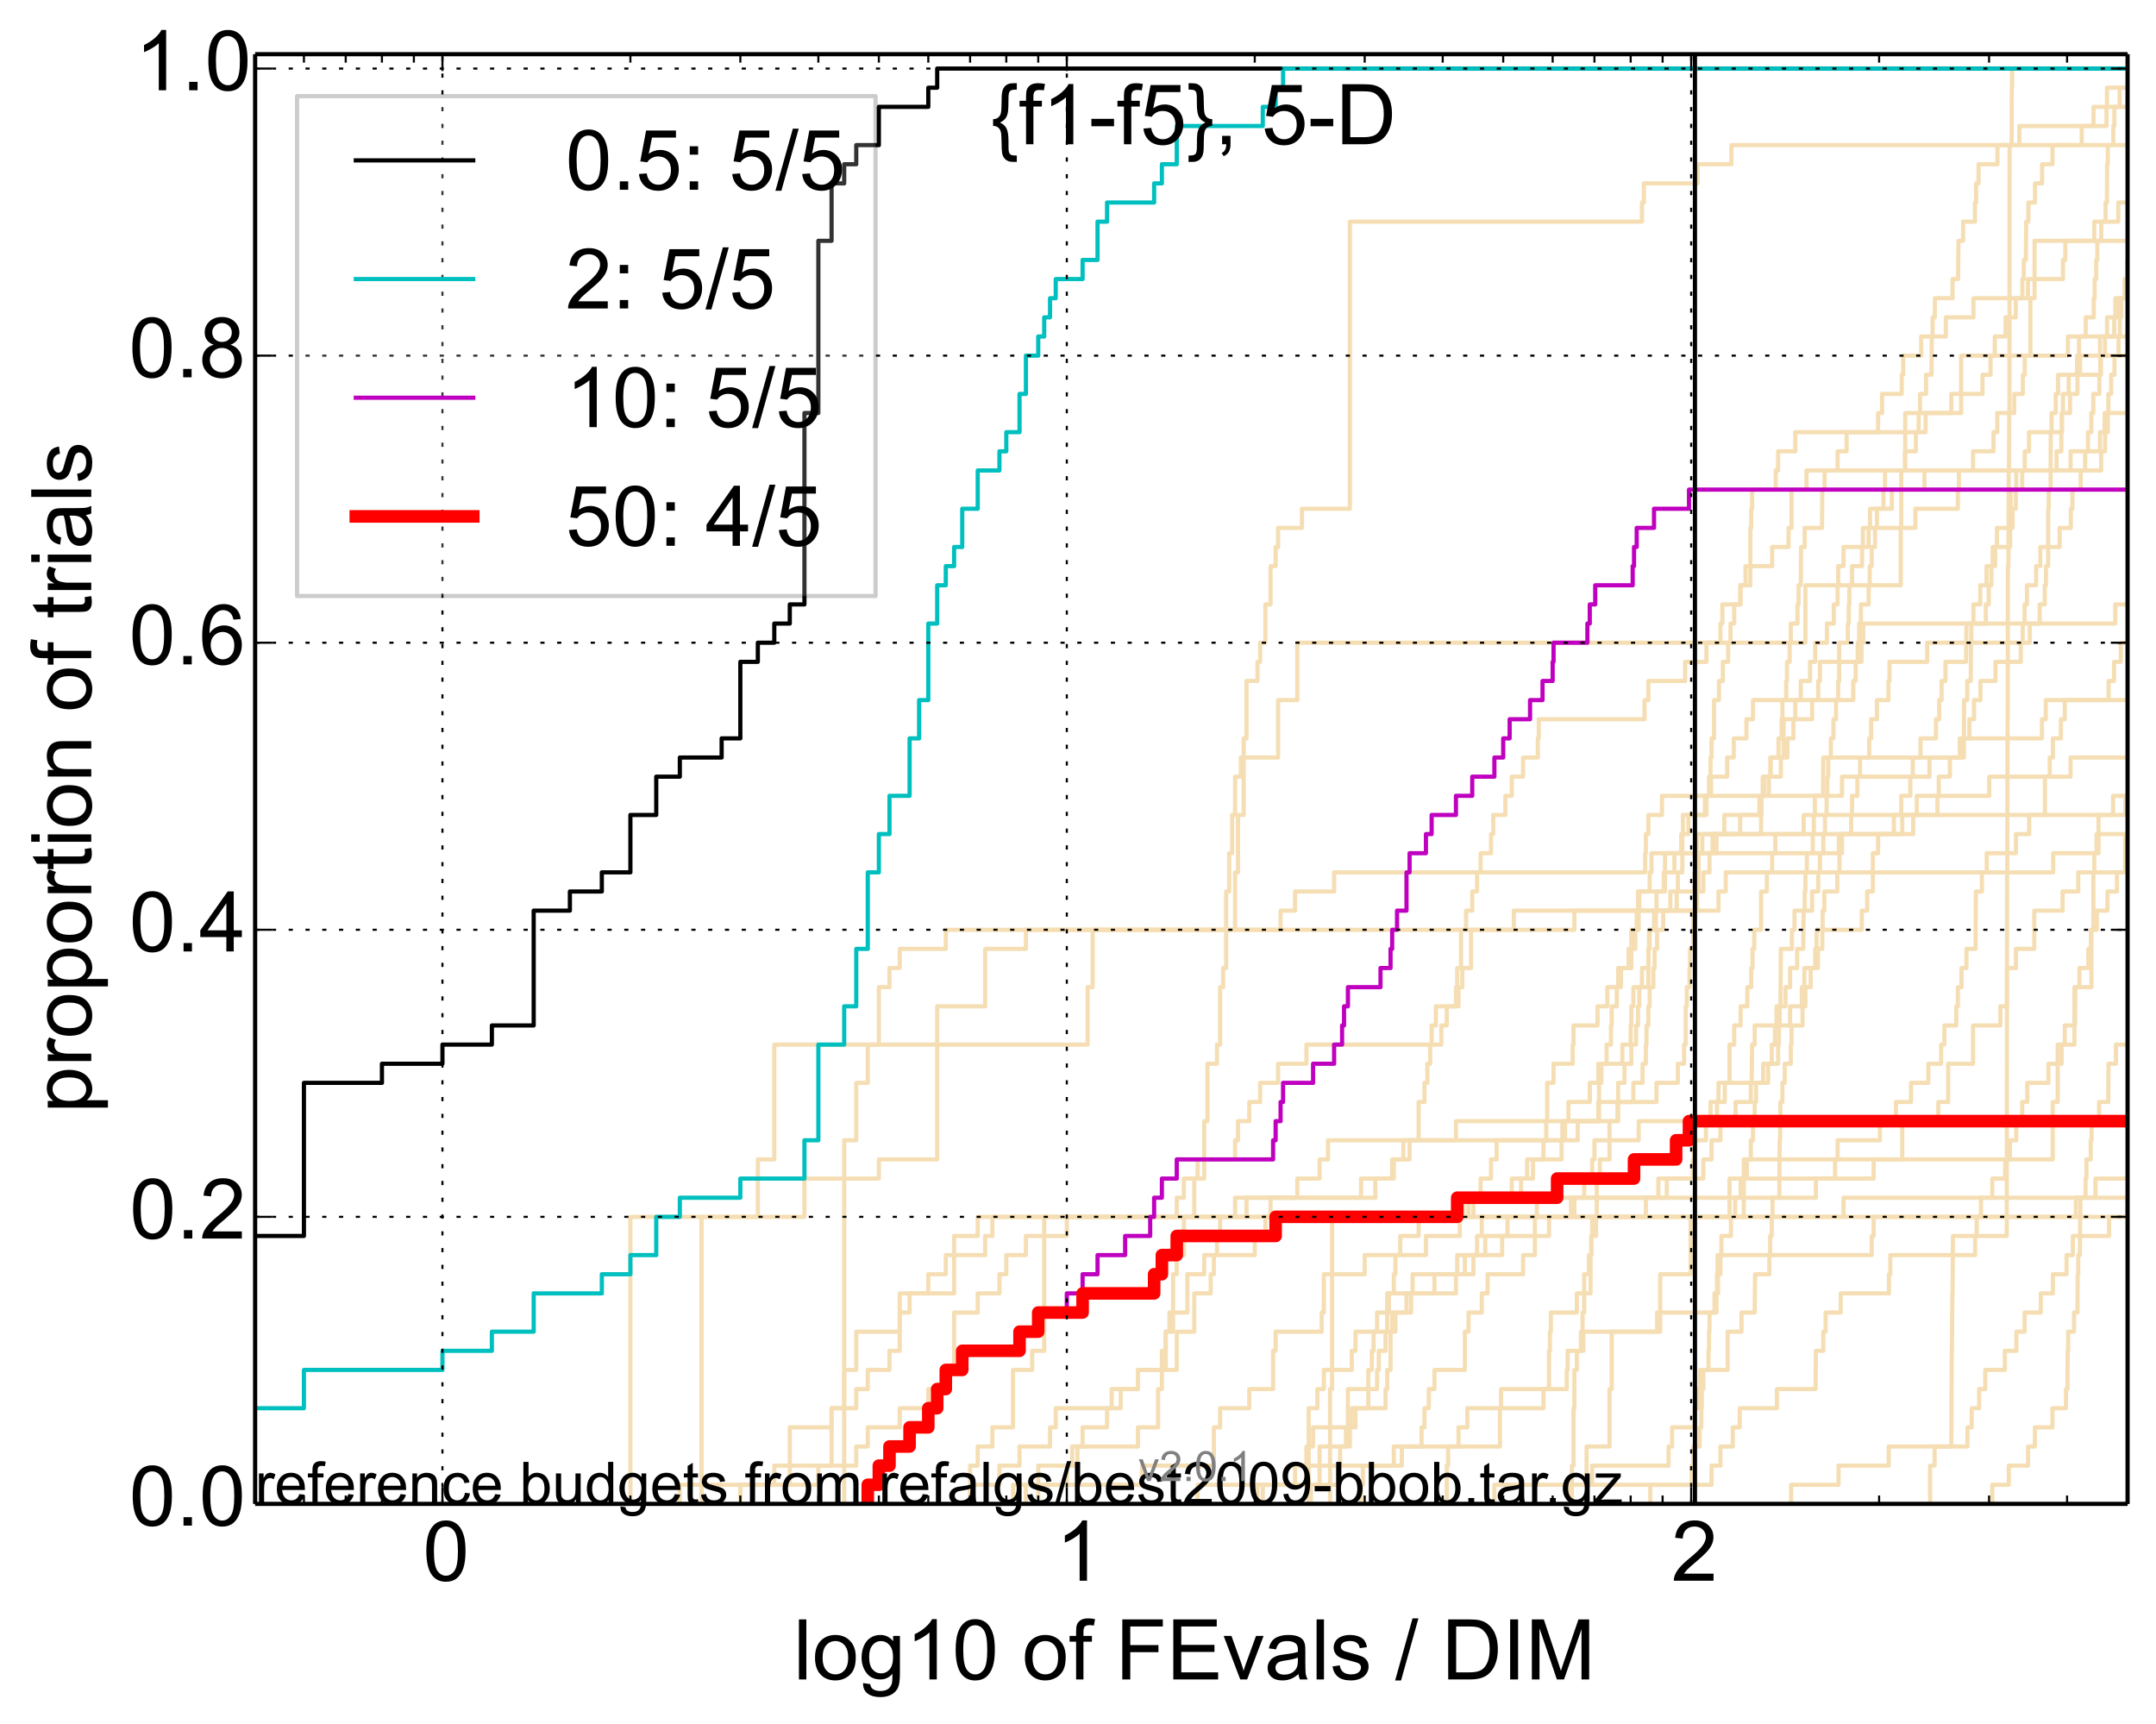 <?xml version="1.0" encoding="utf-8" standalone="no"?>
<!DOCTYPE svg PUBLIC "-//W3C//DTD SVG 1.1//EN"
  "http://www.w3.org/Graphics/SVG/1.1/DTD/svg11.dtd">
<!-- Created with matplotlib (http://matplotlib.org/) -->
<svg height="411pt" version="1.1" viewBox="0 0 514 411" width="514pt" xmlns="http://www.w3.org/2000/svg" xmlns:xlink="http://www.w3.org/1999/xlink">
 <defs>
  <style type="text/css">
*{stroke-linecap:butt;stroke-linejoin:round;}
  </style>
 </defs>
 <g id="figure_1">
  <g id="patch_1">
   <path d="
M0 411.783
L514.425 411.783
L514.425 0
L0 0
z
" style="fill:#ffffff;"/>
  </g>
  <g id="axes_1">
   <g id="patch_2">
    <path d="
M60.825 358.524
L507.225 358.524
L507.225 12.924
L60.825 12.924
z
" style="fill:#ffffff;"/>
   </g>
   <g id="line2d_1">
    <path clip-path="url(#p0ab5e1e507)" d="
M374.735 358.524
L374.735 353.961
L374.735 353.961
L374.735 353.961
L374.735 349.399
L375.135 349.399
L375.135 335.712
L375.334 335.712
L375.334 326.587
L375.928 326.587
L375.928 322.025
L376.906 322.025
L376.906 317.462
L377.294 317.462
L377.294 312.9
L377.678 312.9
L377.678 303.775
L378.819 303.775
L378.819 299.213
L379.382 299.213
L379.382 294.65
L380.494 294.65
L380.494 290.088
L380.677 290.088
L380.677 280.963
L381.405 280.963
L381.405 276.401
L383.718 276.401
L383.718 267.276
L385.611 267.276
L385.611 262.714
L394.919 262.714
L394.919 258.151
L400.003 258.151
L400.003 253.589
L401.48 253.589
L401.48 249.027
L401.877 249.027
L401.877 239.902
L402.14 239.902
L402.14 235.339
L402.794 235.339
L402.794 230.777
L402.923 230.777
L402.923 226.215
L403.698 226.215
L403.698 217.09
L404.589 217.09
L404.589 212.527
L404.968 212.527
L404.968 203.403
L405.842 203.403
L405.842 198.84
L419.844 198.84
L419.844 189.716
L421.715 189.716
L421.715 185.153
L422.102 185.153
L422.102 180.591
L426.123 180.591
L426.123 176.028
L427.558 176.028
L427.558 171.466
L428 171.466
L428 166.904
L429.308 166.904
L429.308 162.341
L431.514 162.341
L431.514 157.779
L432.753 157.779
L432.753 153.217
L435.555 153.217
L435.555 148.654
L437.18 148.654
L437.18 144.092
L438.091 144.092
L438.091 139.529
L438.241 139.529
L438.241 134.967
L439.507 134.967
L439.507 130.405
L444.129 130.405
L444.129 125.842
L456.631 125.842
L456.631 121.28
L466.766 121.28
L466.766 116.718
L467.007 116.718
L467.007 112.155
L470.386 112.155
L470.386 107.593
L475.271 107.593
L475.271 103.03
L476.155 103.03
L476.155 98.468
L480.207 98.468
L480.207 93.906
L482.256 93.906
L482.256 89.343
L482.711 89.343
L482.711 84.781
L492.993 84.781
L492.993 80.219
L507.354 80.219
L507.354 75.656
L510.576 75.656
L510.576 71.094
L515.425 71.094
L515.425 71.094" style="fill:none;stroke:#f5deb3;stroke-linecap:square;"/>
   </g>
   <g id="line2d_2">
    <path clip-path="url(#p0ab5e1e507)" d="
M162.075 358.524
L162.075 353.961
L188.287 353.961
L188.287 349.399
L204.133 349.399
L204.133 344.836
L206.884 344.836
L206.884 340.274
L214.498 340.274
L214.498 335.712
L221.309 335.712
L221.309 331.149
L225.481 331.149
L225.481 326.587
L227.47 326.587
L227.47 312.9
L233.095 312.9
L233.095 308.337
L238.27 308.337
L238.27 303.775
L239.906 303.775
L239.906 299.213
L244.581 299.213
L244.581 294.65
L254.331 294.65
L254.331 290.088
L294.449 290.088
L294.449 285.526
L324.484 285.526
L324.484 280.963
L331.903 280.963
L331.903 276.401
L334.574 276.401
L334.574 271.838
L347.103 271.838
L347.103 267.276
L385.781 267.276
L385.781 262.714
L389.401 262.714
L389.401 258.151
L391.603 258.151
L391.603 253.589
L392.372 253.589
L392.372 249.027
L392.524 249.027
L392.524 244.464
L392.98 244.464
L392.98 239.902
L393.282 239.902
L393.282 235.339
L394.18 235.339
L394.18 230.777
L394.476 230.777
L394.476 226.215
L395.065 226.215
L395.065 221.652
L396.515 221.652
L396.515 217.09
L399.73 217.09
L399.73 212.527
L400.003 212.527
L400.003 207.965
L401.08 207.965
L401.08 203.403
L404.589 203.403
L404.589 198.84
L456.12 198.84
L456.12 194.278
L461.897 194.278
L461.897 189.716
L462.209 189.716
L462.209 185.153
L464.852 185.153
L464.852 180.591
L468.2 180.591
L468.248 166.904
L468.999 166.904
L468.999 162.341
L469.835 162.341
L469.881 153.217
L469.973 153.217
L469.973 148.654
L470.477 148.654
L470.477 144.092
L472.1 144.092
L472.1 139.529
L473.596 139.529
L473.596 134.967
L475.652 134.967
L475.652 130.405
L476.072 130.405
L476.072 125.842
L479.098 125.842
L479.098 121.28
L479.337 121.28
L479.337 116.718
L480.677 116.718
L480.677 112.155
L493.635 112.155
L493.635 107.593
L500.643 107.593
L500.643 103.03
L501.75 103.03
L501.75 98.468
L515.425 98.468
L515.425 98.468" style="fill:none;stroke:#f5deb3;stroke-linecap:square;"/>
   </g>
   <g id="line2d_3">
    <path clip-path="url(#p0ab5e1e507)" d="
M344.911 358.524
L344.911 353.961
L344.911 353.961
L344.911 353.961
L344.911 349.399
L345.229 349.399
L345.229 344.836
L357.593 344.836
L357.593 335.712
L357.855 335.712
L357.855 331.149
L369.292 331.149
L369.292 322.025
L369.51 322.025
L369.51 317.462
L369.728 317.462
L369.728 312.9
L375.928 312.9
L375.928 308.337
L379.195 308.337
L379.195 299.213
L379.382 299.213
L379.382 294.65
L379.569 294.65
L379.569 290.088
L392.372 290.088
L392.372 285.526
L395.358 285.526
L395.358 280.963
L406.09 280.963
L406.09 276.401
L408.038 276.401
L408.038 271.838
L410.161 271.838
L410.161 267.276
L413.773 267.276
L413.773 262.714
L417.401 262.714
L417.401 258.151
L420.342 258.151
L420.342 253.589
L422.391 253.589
L422.391 249.027
L423.155 249.027
L423.155 244.464
L426.755 244.464
L426.755 239.902
L429.566 239.902
L429.566 235.339
L430.165 235.339
L430.165 230.777
L433.404 230.777
L433.404 226.215
L434.449 226.215
L434.449 221.652
L443.854 221.652
L443.854 217.09
L445.15 217.09
L445.15 212.527
L446.487 212.527
L446.487 203.403
L447.732 203.403
L447.732 198.84
L451.514 198.84
L451.514 194.278
L453.265 194.278
L453.265 189.716
L455.433 189.716
L455.433 185.153
L456.006 185.153
L456.006 180.591
L457.864 180.591
L457.864 176.028
L461.531 176.028
L461.531 171.466
L462.313 171.466
L462.313 166.904
L462.88 166.904
L462.88 162.341
L463.798 162.341
L463.798 157.779
L468.719 157.779
L468.812 148.654
L473.422 148.654
L473.422 144.092
L474.116 144.092
L474.116 139.529
L474.76 139.529
L474.76 134.967
L475.059 134.967
L475.059 130.405
L479.218 130.405
L479.218 125.842
L479.813 125.842
L479.813 121.28
L480.56 121.28
L480.56 116.718
L482.103 116.718
L482.103 112.155
L482.711 112.155
L482.711 107.593
L483.723 107.593
L483.723 103.03
L491.56 103.03
L491.56 98.468
L493.507 98.468
L493.507 93.906
L495.273 93.906
L495.273 89.343
L495.892 89.343
L495.892 84.781
L500.643 84.781
L500.643 80.219
L504.045 80.219
L504.045 75.656
L504.316 75.656
L504.316 71.094
L507.637 71.094
L507.637 66.531
L507.868 66.531
L507.868 61.969
L508.429 61.969
L508.429 57.407
L510.87 57.407
L510.87 52.844
L512.128 52.844
L512.128 48.282
L512.558 48.282
L512.558 43.72
L513.48 43.72
L513.48 39.157
L513.691 39.157
L513.691 34.595
L513.971 34.595
L513.971 30.032
L515.425 30.032
L515.425 30.032" style="fill:none;stroke:#f5deb3;stroke-linecap:square;"/>
   </g>
   <g id="line2d_4">
    <path clip-path="url(#p0ab5e1e507)" d="
M460.153 358.524
L460.153 353.961
L460.153 353.961
L460.153 353.961
L460.153 349.399
L461.216 349.399
L461.216 344.836
L465.2 344.836
L465.299 322.025
L465.348 322.025
L465.447 308.337
L465.496 308.337
L465.595 294.65
L478.415 294.65
L478.496 207.965
L478.536 207.965
L478.617 171.466
L478.657 171.466
L478.697 134.967
L478.818 134.967
L478.898 112.155
L478.938 112.155
L479.018 98.468
L479.058 98.468
L479.098 34.595
L479.576 34.595
L479.615 20.908
L479.694 20.908
L479.694 16.345
L479.694 16.345
L507.225 16.345
L507.225 16.345" style="fill:none;stroke:#f5deb3;stroke-linecap:square;"/>
   </g>
   <g id="line2d_5">
    <path clip-path="url(#p0ab5e1e507)" d="
M317.088 358.524
L317.088 344.836
L317.088 344.836
L317.088 331.149
L317.576 331.149
L317.576 317.462
L317.576 317.462
L317.576 303.775
L317.576 303.775
L317.576 290.088
L415.719 290.088
L415.719 276.401
L489.382 276.401
L489.382 262.714
L490.564 262.714
L490.564 249.027
L494.554 249.027
L494.554 235.339
L498.608 235.339
L498.608 221.652
L499.079 221.652
L499.079 207.965
L508.935 207.965
L508.935 194.278
L512.63 194.278
L512.63 180.591
L515.425 180.591" style="fill:none;stroke:#f5deb3;stroke-linecap:square;"/>
   </g>
   <g id="line2d_6">
    <path clip-path="url(#p0ab5e1e507)" d="
M244.581 358.524
L244.581 353.961
L254.331 353.961
L254.331 349.399
L256.867 349.399
L256.867 344.836
L258.098 344.836
L258.098 340.274
L263.926 340.274
L263.926 335.712
L265.031 335.712
L265.031 331.149
L271.292 331.149
L271.292 326.587
L277 326.587
L277 322.025
L277.904 322.025
L277.904 317.462
L278.796 317.462
L278.796 312.9
L283.078 312.9
L283.078 303.775
L287.095 303.775
L287.095 299.213
L299.14 299.213
L299.14 294.65
L301.676 294.65
L301.676 290.088
L348.924 290.088
L348.924 285.526
L352.984 285.526
L352.984 280.963
L355.465 280.963
L355.465 276.401
L356.803 276.401
L356.803 271.838
L368.634 271.838
L368.634 267.276
L368.854 267.276
L368.854 258.151
L370.375 258.151
L370.375 253.589
L374.935 253.589
L374.935 249.027
L375.135 249.027
L375.135 244.464
L380.86 244.464
L380.86 239.902
L383.191 239.902
L383.191 235.339
L386.454 235.339
L386.454 230.777
L388.271 230.777
L388.271 226.215
L389.879 226.215
L389.879 221.652
L390.668 221.652
L390.668 217.09
L390.825 217.09
L390.825 212.527
L396.658 212.527
L396.658 207.965
L396.944 207.965
L396.944 203.403
L400.812 203.403
L400.812 198.84
L402.533 198.84
L402.533 194.278
L406.827 194.278
L406.827 189.716
L407.435 189.716
L407.435 185.153
L407.798 185.153
L407.798 180.591
L408.038 180.591
L408.038 176.028
L408.635 176.028
L408.635 166.904
L409.812 166.904
L409.812 162.341
L410.739 162.341
L410.739 157.779
L411.992 157.779
L411.992 153.217
L412.554 153.217
L412.554 148.654
L413.442 148.654
L413.442 144.092
L414.969 144.092
L414.969 139.529
L416.143 139.529
L416.143 134.967
L417.297 134.967
L417.297 125.842
L417.504 125.842
L417.504 121.28
L417.711 121.28
L417.711 116.718
L423.345 116.718
L423.345 112.155
L423.91 112.155
L423.91 107.593
L428 107.593
L428 103.03
L457.418 103.03
L457.418 98.468
L457.753 98.468
L457.753 93.906
L459.182 93.906
L459.182 89.343
L460.474 89.343
L460.527 80.219
L460.74 80.219
L460.74 75.656
L461.268 75.656
L461.268 71.094
L465.496 71.094
L465.496 66.531
L466.814 66.531
L466.911 57.407
L468.011 57.407
L468.011 52.844
L470.841 52.844
L470.841 48.282
L471.113 48.282
L471.113 43.72
L471.698 43.72
L471.698 39.157
L476.197 39.157
L476.197 34.595
L481.413 34.595
L481.413 30.032
L502.199 30.032
L502.199 25.47
L502.311 25.47
L502.311 20.908
L513.644 20.908
L513.644 16.345
L513.644 16.345" style="fill:none;stroke:#f5deb3;stroke-linecap:square;"/>
   </g>
   <g id="line2d_7">
    <path clip-path="url(#p0ab5e1e507)" d="
M231.274 358.524
L231.274 353.961
L231.274 353.961
L231.274 353.961
L231.274 349.399
L233.095 349.399
L233.095 344.836
L236.59 344.836
L236.59 340.274
L241.503 340.274
L241.503 326.587
L246.068 326.587
L246.068 322.025
L248.941 322.025
L248.941 290.088
L297.171 290.088
L297.171 285.526
L327.887 285.526
L327.887 280.963
L332.292 280.963
L332.292 276.401
L336.051 276.401
L336.051 271.838
L338.206 271.838
L338.206 262.714
L339.604 262.714
L339.604 258.151
L340.292 258.151
L340.292 253.589
L340.972 253.589
L340.972 249.027
L343.625 249.027
L343.625 244.464
L344.911 244.464
L344.911 239.902
L347.716 239.902
L347.716 235.339
L348.624 235.339
L348.624 230.777
L350.695 230.777
L350.695 221.652
L360.909 221.652
L360.909 217.09
L409.696 217.09
L409.696 212.527
L411.426 212.527
L411.426 207.965
L489.484 207.965
L489.484 203.403
L499.837 203.403
L499.837 198.84
L509.686 198.84
L509.686 194.278
L510.894 194.278
L510.894 189.716
L515.425 189.716
L515.425 189.716" style="fill:none;stroke:#f5deb3;stroke-linecap:square;"/>
   </g>
   <g id="line2d_8">
    <path clip-path="url(#p0ab5e1e507)" d="
M324.484 358.524
L324.484 353.961
L324.919 353.961
L324.919 349.399
L332.292 349.399
L332.292 344.836
L338.909 344.836
L338.909 340.274
L339.604 340.274
L339.604 335.712
L340.633 335.712
L340.633 331.149
L341.98 331.149
L341.98 326.587
L349.222 326.587
L349.222 317.462
L350.11 317.462
L350.11 312.9
L353.264 312.9
L353.264 308.337
L354.648 308.337
L354.648 303.775
L363.109 303.775
L363.109 299.213
L365.931 299.213
L365.931 294.65
L369.292 294.65
L369.292 290.088
L374.534 290.088
L374.534 285.526
L377.678 285.526
L377.678 280.963
L379.569 280.963
L379.569 276.401
L380.125 276.401
L380.125 271.838
L390.668 271.838
L390.668 267.276
L407.798 267.276
L407.798 262.714
L411.198 262.714
L411.198 258.151
L412.33 258.151
L412.33 249.027
L413.442 249.027
L413.442 244.464
L414.969 244.464
L414.969 239.902
L416.565 239.902
L416.565 235.339
L417.504 235.339
L417.504 230.777
L417.814 230.777
L417.814 226.215
L418.225 226.215
L418.225 221.652
L419.844 221.652
L419.844 212.527
L421.228 212.527
L421.228 207.965
L422.487 207.965
L422.487 203.403
L423.25 203.403
L423.25 198.84
L429.994 198.84
L429.994 194.278
L506.706 194.278
L506.706 189.716
L515.425 189.716
L515.425 189.716" style="fill:none;stroke:#f5deb3;stroke-linecap:square;"/>
   </g>
   <g id="line2d_9">
    <path clip-path="url(#p0ab5e1e507)" d="
M176.5 358.524
L176.5 353.961
L195.098 353.961
L195.098 349.399
L198.252 349.399
L198.252 344.836
L198.252 344.836
L198.252 340.274
L198.252 340.274
L198.252 335.712
L201.259 335.712
L201.259 331.149
L201.259 331.149
L201.259 326.587
L204.133 326.587
L204.133 322.025
L204.133 322.025
L204.133 317.462
L214.498 317.462
L214.498 312.9
L214.498 312.9
L214.498 308.337
L227.47 308.337
L227.47 303.775
L227.47 303.775
L227.47 299.213
L234.866 299.213
L234.866 294.65
L236.59 294.65
L236.59 290.088
L302.907 290.088
L302.907 285.526
L309.29 285.526
L309.29 280.963
L314.591 280.963
L314.591 276.401
L316.596 276.401
L316.596 271.838
L376.125 271.838
L376.125 267.276
L381.224 267.276
L381.224 262.714
L381.224 262.714
L381.224 258.151
L381.767 258.151
L381.767 253.589
L383.015 253.589
L383.015 249.027
L384.066 249.027
L384.066 244.464
L384.24 244.464
L384.24 239.902
L385.442 239.902
L385.442 235.339
L385.781 235.339
L385.781 230.777
L388.919 230.777
L388.919 226.215
L388.919 226.215
L388.919 221.652
L390.196 221.652
L390.196 217.09
L390.511 217.09
L390.511 212.527
L393.282 212.527
L393.282 207.965
L393.733 207.965
L393.733 203.403
L438.391 203.403
L438.391 198.84
L453.503 198.84
L453.503 194.278
L456.97 194.278
L456.97 189.716
L474.246 189.716
L474.246 185.153
L493.635 185.153
L493.635 180.591
L515.425 180.591" style="fill:none;stroke:#f5deb3;stroke-linecap:square;"/>
   </g>
   <g id="line2d_10">
    <path clip-path="url(#p0ab5e1e507)" d="
M474.974 358.524
L474.974 353.961
L478.898 353.961
L478.898 349.399
L483.499 349.399
L483.499 344.836
L485.121 344.836
L485.121 340.274
L489.314 340.274
L489.314 335.712
L492.541 335.712
L492.541 331.149
L492.897 331.149
L492.929 322.025
L493.058 322.025
L493.058 317.462
L494.459 317.462
L494.459 312.9
L495.273 312.9
L495.335 303.775
L495.459 303.775
L495.459 299.213
L495.831 299.213
L495.923 290.088
L495.985 290.088
L495.985 285.526
L497.204 285.526
L497.204 280.963
L497.415 280.963
L497.415 276.401
L498.43 276.401
L498.43 271.838
L498.637 271.838
L498.637 267.276
L500.443 267.276
L500.443 262.714
L502.617 262.714
L502.673 253.589
L504.451 253.589
L504.451 249.027
L507.714 249.027
L507.714 244.464
L509.835 244.464
L509.835 239.902
L512.272 239.902
L512.272 235.339
L512.582 235.339
L512.582 230.777
L513.574 230.777
L513.574 226.215
L515.286 226.215
L515.286 221.652
L515.425 221.652
L515.425 221.652" style="fill:none;stroke:#f5deb3;stroke-linecap:square;"/>
   </g>
   <g id="line2d_11">
    <path clip-path="url(#p0ab5e1e507)" d="
M167.25 358.524
L167.25 353.961
L167.25 353.961
L167.25 349.399
L167.25 349.399
L167.25 344.836
L167.25 344.836
L167.25 340.274
L167.25 340.274
L167.25 335.712
L167.25 335.712
L167.25 331.149
L167.25 331.149
L167.25 326.587
L167.25 326.587
L167.25 322.025
L167.25 322.025
L167.25 317.462
L167.25 317.462
L167.25 312.9
L167.25 312.9
L167.25 308.337
L167.25 308.337
L167.25 303.775
L167.25 303.775
L167.25 299.213
L167.25 299.213
L167.25 294.65
L167.25 294.65
L167.25 290.088
L191.782 290.088
L191.782 285.526
L191.782 285.526
L191.782 280.963
L209.523 280.963
L209.523 276.401
L223.429 276.401
L223.429 271.838
L223.429 271.838
L223.429 267.276
L223.429 267.276
L223.429 262.714
L223.429 262.714
L223.429 258.151
L223.429 258.151
L223.429 253.589
L223.429 253.589
L223.429 249.027
L223.429 249.027
L223.429 244.464
L223.429 244.464
L223.429 239.902
L234.866 239.902
L234.866 235.339
L234.866 235.339
L234.866 230.777
L234.866 230.777
L234.866 226.215
L244.581 226.215
L244.581 221.652
L375.334 221.652
L375.334 217.09
L404.589 217.09
L404.589 212.527
L406.09 212.527
L406.09 207.965
L407.556 207.965
L407.556 203.403
L408.277 203.403
L408.277 198.84
L411.083 198.84
L411.083 194.278
L419.443 194.278
L419.443 189.716
L420.639 189.716
L420.639 185.153
L424.563 185.153
L424.563 180.591
L425.21 180.591
L425.21 176.028
L425.21 176.028
L425.21 171.466
L432.012 171.466
L432.012 166.904
L433.485 166.904
L433.485 162.341
L433.888 162.341
L433.888 157.779
L443.785 157.779
L443.785 153.217
L444.197 153.217
L444.197 148.654
L504.289 148.654
L504.289 144.092
L515.425 144.092" style="fill:none;stroke:#f5deb3;stroke-linecap:square;"/>
   </g>
   <g id="line2d_12">
    <path clip-path="url(#p0ab5e1e507)" d="
M231.274 358.524
L231.274 353.961
L238.27 353.961
L238.27 349.399
L243.06 349.399
L243.06 344.836
L250.331 344.836
L250.331 340.274
L251.692 340.274
L251.692 335.712
L267.186 335.712
L267.186 331.149
L271.292 331.149
L271.292 326.587
L280.543 326.587
L280.543 317.462
L284.715 317.462
L284.715 308.337
L288.634 308.337
L288.634 303.775
L289.39 303.775
L289.39 299.213
L290.137 299.213
L290.137 294.65
L290.876 294.65
L290.876 290.088
L350.11 290.088
L350.11 285.526
L360.41 285.526
L360.41 280.963
L364.063 280.963
L364.063 276.401
L367.969 276.401
L367.969 271.838
L372.488 271.838
L372.488 267.276
L373.927 267.276
L373.927 262.714
L379.007 262.714
L379.007 258.151
L381.042 258.151
L381.042 253.589
L386.788 253.589
L386.788 249.027
L388.757 249.027
L388.757 244.464
L388.919 244.464
L388.919 239.902
L389.401 239.902
L389.401 235.339
L392.98 235.339
L392.98 226.215
L393.131 226.215
L393.131 221.652
L394.772 221.652
L394.772 217.09
L398.213 217.09
L398.213 212.527
L403.954 212.527
L403.954 207.965
L404.209 207.965
L404.209 203.403
L409.226 203.403
L409.226 198.84
L414.861 198.84
L414.861 194.278
L419.944 194.278
L419.944 189.716
L420.243 189.716
L420.243 185.153
L422.102 185.153
L422.102 180.591
L424.004 180.591
L424.004 176.028
L424.749 176.028
L424.749 171.466
L424.934 171.466
L424.934 166.904
L425.851 166.904
L425.851 162.341
L426.033 162.341
L426.033 157.779
L426.665 157.779
L426.665 153.217
L426.934 153.217
L426.934 148.654
L428.526 148.654
L428.526 144.092
L428.788 144.092
L428.788 139.529
L429.308 139.529
L429.394 130.405
L430.25 130.405
L430.25 125.842
L434.369 125.842
L434.449 116.718
L435.004 116.718
L435.004 112.155
L490.295 112.155
L490.295 107.593
L491.428 107.593
L491.428 103.03
L491.56 103.03
L491.56 98.468
L491.823 98.468
L491.823 93.906
L493.187 93.906
L493.187 89.343
L495.18 89.343
L495.18 84.781
L495.645 84.781
L495.645 80.219
L497.234 80.219
L497.234 75.656
L499.167 75.656
L499.167 71.094
L499.371 71.094
L499.371 66.531
L499.75 66.531
L499.75 61.969
L500.01 61.969
L500.01 57.407
L500.958 57.407
L500.958 52.844
L501.975 52.844
L501.975 48.282
L502.311 48.282
L502.339 39.157
L502.506 39.157
L502.506 34.595
L503.827 34.595
L503.827 30.032
L504.072 30.032
L504.072 25.47
L505.336 25.47
L505.336 20.908
L515.425 20.908
L515.425 20.908" style="fill:none;stroke:#f5deb3;stroke-linecap:square;"/>
   </g>
   <g id="line2d_13">
    <path clip-path="url(#p0ab5e1e507)" d="
M356.271 358.524
L356.271 353.961
L379.569 353.961
L379.569 349.399
L397.792 349.399
L397.792 344.836
L398.63 344.836
L398.63 340.274
L403.954 340.274
L403.954 335.712
L404.842 335.712
L404.842 331.149
L405.344 331.149
L405.344 326.587
L411.879 326.587
L411.879 317.462
L415.184 317.462
L415.184 312.9
L418.328 312.9
L418.43 303.775
L421.812 303.775
L421.812 299.213
L422.006 299.213
L422.006 294.65
L422.391 294.65
L422.391 290.088
L422.583 290.088
L422.583 285.526
L424.191 285.526
L424.284 271.838
L424.377 271.838
L424.47 262.714
L424.934 262.714
L424.934 258.151
L425.486 258.151
L425.486 253.589
L426.934 253.589
L426.934 249.027
L427.113 249.027
L427.113 244.464
L429.738 244.464
L429.738 239.902
L430.42 239.902
L430.42 235.339
L431.68 235.339
L431.68 230.777
L432.753 230.777
L432.753 226.215
L433.079 226.215
L433.079 221.652
L434.529 221.652
L434.529 217.09
L434.925 217.09
L434.925 212.527
L438.015 212.527
L438.015 207.965
L438.541 207.965
L438.541 203.403
L439.137 203.403
L439.137 198.84
L441.324 198.84
L441.324 194.278
L441.538 194.278
L441.538 189.716
L442.811 189.716
L442.811 185.153
L443.439 185.153
L443.439 180.591
L445.621 180.591
L445.621 176.028
L446.089 176.028
L446.089 171.466
L447.472 171.466
L447.472 166.904
L450.215 166.904
L450.215 162.341
L450.464 162.341
L450.464 157.779
L459.453 157.779
L459.453 153.217
L483.909 153.217
L483.909 148.654
L486.275 148.654
L486.275 144.092
L487.48 144.092
L487.48 139.529
L487.76 139.529
L487.76 134.967
L488.282 134.967
L488.282 130.405
L491.03 130.405
L491.03 125.842
L493.699 125.842
L493.699 121.28
L494.08 121.28
L494.08 116.718
L496.046 116.718
L496.046 112.155
L497.113 112.155
L497.113 107.593
L497.775 107.593
L497.775 103.03
L498.578 103.03
L498.578 98.468
L499.049 98.468
L499.049 93.906
L500.5 93.906
L500.5 89.343
L500.729 89.343
L500.729 84.781
L501.835 84.781
L501.835 80.219
L502.339 80.219
L502.339 75.656
L504.962 75.656
L504.962 71.094
L506.523 71.094
L506.523 66.531
L507.868 66.531
L507.868 61.969
L509.186 61.969
L509.186 57.407
L512.867 57.407
L512.962 48.282
L513.056 48.282
L513.056 43.72
L514.064 43.72
L514.064 39.157
L514.62 39.157
L514.69 30.032
L515.425 30.032
L515.425 30.032" style="fill:none;stroke:#f5deb3;stroke-linecap:square;"/>
   </g>
   <g id="line2d_14">
    <path clip-path="url(#p0ab5e1e507)" d="
M374.332 358.524
L374.332 353.961
L403.312 353.961
L403.312 349.399
L403.698 349.399
L403.698 344.836
L405.219 344.836
L405.219 340.274
L405.594 340.274
L405.594 335.712
L405.718 335.712
L405.718 331.149
L406.09 331.149
L406.09 326.587
L407.314 326.587
L407.314 322.025
L407.435 322.025
L407.435 317.462
L407.556 317.462
L407.556 312.9
L409.226 312.9
L409.226 308.337
L409.344 308.337
L409.344 303.775
L409.461 303.775
L409.461 299.213
L410.393 299.213
L410.393 294.65
L412.666 294.65
L412.666 290.088
L413.663 290.088
L413.663 285.526
L414.969 285.526
L414.969 280.963
L416.46 280.963
L416.46 276.401
L417.401 276.401
L417.401 271.838
L417.917 271.838
L417.917 267.276
L418.328 267.276
L418.328 262.714
L418.634 262.714
L418.634 258.151
L421.521 258.151
L421.521 253.589
L423.91 253.589
L423.91 249.027
L424.097 249.027
L424.097 244.464
L424.284 244.464
L424.284 239.902
L424.47 239.902
L424.563 226.215
L427.202 226.215
L427.202 221.652
L427.824 221.652
L427.824 217.09
L430.25 217.09
L430.25 212.527
L430.42 212.527
L430.42 207.965
L430.759 207.965
L430.759 203.403
L432.178 203.403
L432.178 198.84
L432.425 198.84
L432.425 194.278
L432.671 194.278
L432.671 189.716
L434.608 189.716
L434.688 180.591
L467.63 180.591
L467.63 176.028
L469.511 176.028
L469.511 171.466
L470.614 171.466
L470.614 166.904
L472.145 166.904
L472.145 162.341
L475.736 162.341
L475.736 157.779
L481.759 157.779
L481.759 153.217
L482.218 153.217
L482.218 148.654
L482.673 148.654
L482.673 144.092
L483.238 144.092
L483.238 139.529
L485.412 139.529
L485.412 134.967
L486.418 134.967
L486.418 130.405
L488.282 130.405
L488.282 121.28
L488.421 121.28
L488.421 116.718
L488.869 116.718
L488.903 103.03
L489.109 103.03
L489.109 98.468
L490.094 98.468
L490.094 93.906
L490.664 93.906
L490.664 89.343
L500.872 89.343
L500.872 84.781
L510.182 84.781
L510.182 80.219
L515.425 80.219
L515.425 80.219" style="fill:none;stroke:#f5deb3;stroke-linecap:square;"/>
   </g>
   <g id="line2d_15">
    <path clip-path="url(#p0ab5e1e507)" d="
M378.251 358.524
L378.251 353.961
L378.251 353.961
L378.251 353.961
L378.251 349.399
L378.251 349.399
L378.251 349.399
L378.251 344.836
L383.718 344.836
L383.718 331.149
L384.24 331.149
L384.24 317.462
L395.794 317.462
L395.794 303.775
L403.053 303.775
L403.053 290.088
L412.33 290.088
L412.33 280.963
L446.685 280.963
L446.685 276.401
L453.503 276.401
L453.503 267.276
L462.105 267.276
L462.105 262.714
L464.453 262.714
L464.453 253.589
L470.386 253.589
L470.386 244.464
L476.904 244.464
L476.904 239.902
L478.455 239.902
L478.455 230.777
L480.599 230.777
L480.599 226.215
L484.975 226.215
L484.975 217.09
L491.724 217.09
L491.724 212.527
L495.459 212.527
L495.459 207.965
L499.284 207.965
L499.284 203.403
L500.299 203.403
L500.299 194.278
L503.773 194.278
L503.773 189.716
L513.808 189.716
L513.808 185.153
L515.425 185.153
L515.425 185.153" style="fill:none;stroke:#f5deb3;stroke-linecap:square;"/>
   </g>
   <g id="line2d_16">
    <path clip-path="url(#p0ab5e1e507)" d="
M201.259 358.524
L201.259 353.961
L201.259 353.961
L201.259 353.961
L201.259 349.399
L201.259 349.399
L201.259 349.399
L201.259 344.836
L201.259 344.836
L201.259 344.836
L201.259 340.274
L201.259 340.274
L201.259 340.274
L201.259 335.712
L201.259 335.712
L201.259 335.712
L201.259 331.149
L201.259 331.149
L201.259 331.149
L201.259 326.587
L201.259 326.587
L201.259 326.587
L201.259 322.025
L201.259 322.025
L201.259 322.025
L201.259 317.462
L201.259 317.462
L201.259 317.462
L201.259 312.9
L201.259 312.9
L201.259 312.9
L201.259 308.337
L201.259 308.337
L201.259 308.337
L201.259 303.775
L201.259 303.775
L201.259 303.775
L201.259 299.213
L201.259 299.213
L201.259 299.213
L201.259 294.65
L201.259 294.65
L201.259 294.65
L201.259 290.088
L201.259 290.088
L201.259 290.088
L201.259 285.526
L201.259 285.526
L201.259 285.526
L201.259 280.963
L201.259 280.963
L201.259 280.963
L201.259 276.401
L201.259 276.401
L201.259 276.401
L201.259 271.838
L204.133 271.838
L204.133 258.151
L206.884 258.151
L206.884 249.027
L209.523 249.027
L209.523 235.339
L212.058 235.339
L212.058 230.777
L214.498 230.777
L214.498 226.215
L225.481 226.215
L225.481 221.652
L305.301 221.652
L305.301 217.09
L308.735 217.09
L308.735 212.527
L318.06 212.527
L318.06 207.965
L392.219 207.965
L392.219 203.403
L392.372 203.403
L392.372 198.84
L392.98 198.84
L392.98 194.278
L396.228 194.278
L396.228 189.716
L439.137 189.716
L439.137 185.153
L459.993 185.153
L459.993 180.591
L467.2 180.591
L467.2 176.028
L486.81 176.028
L486.81 171.466
L487.725 171.466
L487.725 166.904
L502.7 166.904
L502.7 162.341
L503.991 162.341
L503.991 157.779
L505.602 157.779
L505.602 153.217
L508.859 153.217
L508.859 148.654
L515.425 148.654
L515.425 148.654" style="fill:none;stroke:#f5deb3;stroke-linecap:square;"/>
   </g>
   <g id="line2d_17">
    <path clip-path="url(#p0ab5e1e507)" d="
M427.024 358.524
L427.024 357.003
L427.024 357.003
L427.024 357.003
L427.024 355.482
L427.024 355.482
L427.024 355.482
L427.024 353.961
L438.316 353.961
L438.316 349.399
L450.278 349.399
L450.278 344.836
L469.046 344.836
L469.046 340.274
L470.065 340.274
L470.065 335.712
L471.832 335.712
L471.832 331.149
L473.291 331.149
L473.291 326.587
L477.969 326.587
L477.969 322.025
L480.716 322.025
L480.716 317.462
L482.673 317.462
L482.673 312.9
L486.525 312.9
L486.525 308.337
L489.416 308.337
L489.416 303.775
L492.67 303.775
L492.67 299.213
L494.175 299.213
L494.175 294.65
L502.811 294.65
L502.811 290.088
L507.147 290.088
L507.147 285.526
L514.227 285.526
L514.227 280.963
L515.425 280.963
L515.425 280.963" style="fill:none;stroke:#f5deb3;stroke-linecap:square;"/>
   </g>
   <g id="line2d_18">
    <path clip-path="url(#p0ab5e1e507)" d="
M176.5 358.524
L176.5 353.961
L184.592 353.961
L184.592 349.399
L188.287 349.399
L188.287 340.274
L198.252 340.274
L198.252 335.712
L204.133 335.712
L204.133 331.149
L206.884 331.149
L206.884 326.587
L212.058 326.587
L212.058 322.025
L214.498 322.025
L214.498 312.9
L216.849 312.9
L216.849 308.337
L221.309 308.337
L221.309 303.775
L225.481 303.775
L225.481 299.213
L227.47 299.213
L227.47 294.65
L233.095 294.65
L233.095 290.088
L280.543 290.088
L280.543 285.526
L282.244 285.526
L282.244 280.963
L287.095 280.963
L287.095 276.401
L294.449 276.401
L294.449 271.838
L295.14 271.838
L295.14 267.276
L297.834 267.276
L297.834 262.714
L300.42 262.714
L300.42 258.151
L304.711 258.151
L304.711 253.589
L311.463 253.589
L311.463 249.027
L341.31 249.027
L341.31 244.464
L342.312 244.464
L342.312 239.902
L347.103 239.902
L347.103 235.339
L347.41 235.339
L347.41 230.777
L348.323 230.777
L348.323 221.652
L349.52 221.652
L349.52 217.09
L350.986 217.09
L350.986 212.527
L352.135 212.527
L352.135 207.965
L352.984 207.965
L352.984 203.403
L355.465 203.403
L355.465 198.84
L356.004 198.84
L356.004 194.278
L358.889 194.278
L358.889 189.716
L360.41 189.716
L360.41 185.153
L363.109 185.153
L363.109 180.591
L366.617 180.591
L366.617 176.028
L366.844 176.028
L366.844 171.466
L392.065 171.466
L392.065 166.904
L392.98 166.904
L392.98 162.341
L401.744 162.341
L401.744 157.779
L406.827 157.779
L406.827 153.217
L410.161 153.217
L410.161 148.654
L410.624 148.654
L410.624 144.092
L414.861 144.092
L414.861 139.529
L417.297 139.529
L417.297 134.967
L422.487 134.967
L422.487 130.405
L426.395 130.405
L426.395 125.842
L427.113 125.842
L427.113 116.718
L430.674 116.718
L430.674 112.155
L438.091 112.155
L438.091 107.593
L440.24 107.593
L440.24 103.03
L447.732 103.03
L447.732 98.468
L448.698 98.468
L448.698 93.906
L453.384 93.906
L453.384 89.343
L453.74 89.343
L453.74 84.781
L458.03 84.781
L458.03 80.219
L463.899 80.219
L463.899 75.656
L470.477 75.656
L470.477 71.094
L483.462 71.094
L483.462 66.531
L491.823 66.531
L491.823 61.969
L492.378 61.969
L492.378 57.407
L499.284 57.407
L499.284 52.844
L505.016 52.844
L505.016 48.282
L515.425 48.282
L515.425 48.282" style="fill:none;stroke:#f5deb3;stroke-linecap:square;"/>
   </g>
   <g id="line2d_19">
    <path clip-path="url(#p0ab5e1e507)" d="
M579.879 358.524" style="fill:none;stroke:#f5deb3;stroke-linecap:square;"/>
   </g>
   <g id="line2d_20">
    <path clip-path="url(#p0ab5e1e507)" d="
M285.518 358.524
L285.518 353.961
L308.735 353.961
L308.735 349.399
L311.463 349.399
L311.463 344.836
L313.046 344.836
L313.046 340.274
L321.352 340.274
L321.352 331.149
L328.3 331.149
L328.3 326.587
L328.71 326.587
L328.71 322.025
L330.327 322.025
L330.327 317.462
L330.724 317.462
L330.724 312.9
L331.12 312.9
L331.12 308.337
L341.98 308.337
L341.98 303.775
L349.222 303.775
L349.222 299.213
L354.098 299.213
L354.098 294.65
L365.931 294.65
L365.931 290.088
L366.389 290.088
L366.389 285.526
L432.916 285.526
L432.916 280.963
L437.485 280.963
L437.485 276.401
L438.091 276.401
L438.091 271.838
L448.185 271.838
L448.185 267.276
L452.001 267.276
L452.001 262.714
L455.605 262.714
L455.605 258.151
L459.724 258.151
L459.724 253.589
L462.777 253.589
L462.777 249.027
L463.544 249.027
L463.544 244.464
L466.378 244.464
L466.378 239.902
L466.766 239.902
L466.766 235.339
L467.63 235.339
L467.63 230.777
L468.812 230.777
L468.812 226.215
L470.977 226.215
L471.068 212.527
L472.5 212.527
L472.5 207.965
L473.64 207.965
L473.64 203.403
L480.599 203.403
L480.599 198.84
L483.76 198.84
L483.76 194.278
L487.515 194.278
L487.515 185.153
L488.662 185.153
L488.662 180.591
L489.416 180.591
L489.416 176.028
L491.329 176.028
L491.329 171.466
L492.248 171.466
L492.248 166.904
L510.379 166.904
L510.379 162.341
L515.425 162.341
L515.425 162.341" style="fill:none;stroke:#f5deb3;stroke-linecap:square;"/>
   </g>
   <g id="line2d_21">
    <path clip-path="url(#p0ab5e1e507)" d="
M241.503 358.524
L241.503 353.961
L247.52 353.961
L247.52 349.399
L255.612 349.399
L255.612 344.836
L271.292 344.836
L271.292 340.274
L276.083 340.274
L276.083 331.149
L277 331.149
L277 326.587
L277.904 326.587
L277.904 317.462
L279.675 317.462
L279.675 303.775
L280.543 303.775
L280.543 299.213
L282.244 299.213
L282.244 290.088
L284.715 290.088
L284.715 280.963
L285.518 280.963
L285.518 276.401
L287.095 276.401
L287.095 267.276
L287.869 267.276
L287.869 253.589
L290.137 253.589
L290.137 249.027
L290.876 249.027
L290.876 235.339
L291.607 235.339
L291.607 230.777
L292.329 230.777
L292.329 212.527
L293.043 212.527
L293.043 203.403
L293.75 203.403
L293.75 194.278
L294.449 194.278
L294.449 185.153
L295.824 185.153
L295.824 180.591
L296.501 180.591
L296.501 176.028
L297.171 176.028
L297.171 162.341
L299.783 162.341
L299.783 157.779
L300.42 157.779
L300.42 153.217
L301.676 153.217
L301.676 144.092
L302.907 144.092
L302.907 134.967
L304.115 134.967
L304.115 130.405
L304.711 130.405
L304.711 125.842
L310.385 125.842
L310.385 121.28
L321.808 121.28
L321.808 52.844
L391.448 52.844
L391.448 48.282
L391.911 48.282
L391.911 43.72
L404.716 43.72
L404.716 39.157
L412.777 39.157
L412.777 34.595
L515.425 34.595
L515.425 34.595" style="fill:none;stroke:#f5deb3;stroke-linecap:square;"/>
   </g>
   <g id="line2d_22">
    <path clip-path="url(#p0ab5e1e507)" d="
M644.682 358.524" style="fill:none;stroke:#f5deb3;stroke-linecap:square;"/>
   </g>
   <g id="line2d_23">
    <path clip-path="url(#p0ab5e1e507)" d="
M301.051 358.524
L301.051 353.961
L311.995 353.961
L311.995 349.399
L314.591 349.399
L314.591 344.836
L320.891 344.836
L320.891 340.274
L322.262 340.274
L322.262 335.712
L330.327 335.712
L330.327 331.149
L330.724 331.149
L330.724 326.587
L331.513 326.587
L331.513 317.462
L332.678 317.462
L332.678 312.9
L335.317 312.9
L335.317 308.337
L336.778 308.337
L336.778 303.775
L351.275 303.775
L351.275 299.213
L352.135 299.213
L352.135 294.65
L353.264 294.65
L353.264 290.088
L515.425 290.088
L515.425 290.088" style="fill:none;stroke:#f5deb3;stroke-linecap:square;"/>
   </g>
   <g id="line2d_24">
    <path clip-path="url(#p0ab5e1e507)" d="
M311.995 358.524
L311.995 353.961
L319.017 353.961
L319.017 349.399
L334.199 349.399
L334.199 344.836
L347.716 344.836
L347.716 340.274
L349.816 340.274
L349.816 335.712
L367.969 335.712
L367.969 331.149
L373.519 331.149
L373.519 326.587
L373.723 326.587
L373.723 322.025
L377.486 322.025
L377.486 317.462
L395.065 317.462
L395.065 312.9
L408.754 312.9
L408.754 308.337
L409.579 308.337
L409.579 303.775
L410.161 303.775
L410.161 299.213
L446.222 299.213
L446.222 294.65
L446.685 294.65
L446.685 290.088
L494.899 290.088
L494.899 285.526
L499.575 285.526
L499.575 280.963
L512.985 280.963
L512.985 276.401
L515.425 276.401
L515.425 276.401" style="fill:none;stroke:#f5deb3;stroke-linecap:square;"/>
   </g>
   <g id="line2d_25">
    <path clip-path="url(#p0ab5e1e507)" d="
M312.523 358.524
L312.523 353.961
L314.591 353.961
L314.591 349.399
L319.491 349.399
L319.491 344.836
L321.808 344.836
L321.808 340.274
L323.16 340.274
L323.16 335.712
L326.208 335.712
L326.208 326.587
L327.053 326.587
L327.053 322.025
L327.471 322.025
L327.471 317.462
L328.3 317.462
L328.3 312.9
L330.724 312.9
L330.724 308.337
L332.292 308.337
L332.292 303.775
L332.678 303.775
L332.678 299.213
L333.822 299.213
L333.822 294.65
L338.206 294.65
L338.206 290.088
L375.334 290.088
L375.334 285.526
L397.369 285.526
L397.369 280.963
L403.569 280.963
L403.569 276.401
L403.826 276.401
L403.826 271.838
L406.705 271.838
L406.705 267.276
L409.344 267.276
L409.344 262.714
L409.696 262.714
L409.696 258.151
L417.608 258.151
L417.711 249.027
L418.328 249.027
L418.328 244.464
L423.534 244.464
L423.534 239.902
L425.668 239.902
L425.668 235.339
L426.755 235.339
L426.755 230.777
L428.439 230.777
L428.439 226.215
L429.909 226.215
L429.994 217.09
L432.012 217.09
L432.012 212.527
L433.485 212.527
L433.485 207.965
L433.888 207.965
L433.888 203.403
L434.688 203.403
L434.688 198.84
L435.083 198.84
L435.083 194.278
L435.477 194.278
L435.477 189.716
L435.634 189.716
L435.634 185.153
L435.868 185.153
L435.868 180.591
L436.489 180.591
L436.489 176.028
L437.104 176.028
L437.104 171.466
L437.713 171.466
L437.713 166.904
L438.241 166.904
L438.241 162.341
L438.466 162.341
L438.466 153.217
L440.53 153.217
L440.53 148.654
L440.748 148.654
L440.748 144.092
L440.892 144.092
L440.892 139.529
L441.538 139.529
L441.538 134.967
L443.922 134.967
L443.922 130.405
L445.487 130.405
L445.487 125.842
L445.822 125.842
L445.822 121.28
L451.022 121.28
L451.022 116.718
L458.8 116.718
L458.8 112.155
L500.929 112.155
L500.929 107.593
L501.863 107.593
L501.863 103.03
L502.506 103.03
L502.506 98.468
L502.645 98.468
L502.645 93.906
L503.308 93.906
L503.308 89.343
L504.099 89.343
L504.099 84.781
L505.069 84.781
L505.069 80.219
L505.389 80.219
L505.389 75.656
L505.734 75.656
L505.734 71.094
L506.575 71.094
L506.575 66.531
L507.173 66.531
L507.173 61.969
L507.483 61.969
L507.483 57.407
L509.311 57.407
L509.311 52.844
L509.76 52.844
L509.76 48.282
L511.089 48.282
L511.089 43.72
L512.891 43.72
L512.891 39.157
L515.425 39.157
L515.425 39.157" style="fill:none;stroke:#f5deb3;stroke-linecap:square;"/>
   </g>
   <g id="line2d_26">
    <path clip-path="url(#p0ab5e1e507)" d="
M393.433 358.524
L393.433 353.961
L408.038 353.961
L408.038 349.399
L410.161 349.399
L410.161 344.836
L413.111 344.836
L413.111 340.274
L414.753 340.274
L414.753 335.712
L423.628 335.712
L423.628 331.149
L432.835 331.149
L432.916 322.025
L434.688 322.025
L434.688 317.462
L435.241 317.462
L435.241 312.9
L438.84 312.9
L438.84 308.337
L450.34 308.337
L450.34 303.775
L450.651 303.775
L450.651 299.213
L470.887 299.213
L470.887 294.65
L471.249 294.65
L471.249 290.088
L472.278 290.088
L472.278 285.526
L474.974 285.526
L474.974 280.963
L478.051 280.963
L478.051 276.401
L479.178 276.401
L479.178 271.838
L480.677 271.838
L480.677 267.276
L482.103 267.276
L482.103 262.714
L483.312 262.714
L483.312 258.151
L488.351 258.151
L488.351 253.589
L491.494 253.589
L491.494 249.027
L492.248 249.027
L492.248 244.464
L494.711 244.464
L494.773 235.339
L495.738 235.339
L495.738 230.777
L497.865 230.777
L497.865 226.215
L498.489 226.215
L498.489 221.652
L499.895 221.652
L499.895 217.09
L502.422 217.09
L502.422 212.527
L504.694 212.527
L504.694 207.965
L506.628 207.965
L506.654 198.84
L510.083 198.84
L510.083 194.278
L513.056 194.278
L513.056 189.716
L515.425 189.716
L515.425 189.716" style="fill:none;stroke:#f5deb3;stroke-linecap:square;"/>
   </g>
   <g id="line2d_27">
    <path clip-path="url(#p0ab5e1e507)" d="
M247.52 358.524
L247.52 353.961
L272.279 353.961
L272.279 349.399
L289.39 349.399
L289.39 340.274
L290.876 340.274
L290.876 335.712
L297.834 335.712
L297.834 331.149
L303.514 331.149
L303.514 322.025
L304.115 322.025
L304.115 317.462
L315.098 317.462
L315.098 312.9
L315.601 312.9
L315.601 303.775
L325.351 303.775
L325.351 299.213
L339.949 299.213
L339.949 294.65
L348.02 294.65
L348.02 290.088
L351.275 290.088
L351.275 285.526
L362.627 285.526
L362.627 280.963
L365.469 280.963
L365.469 276.401
L372.28 276.401
L372.28 271.838
L373.109 271.838
L373.109 267.276
L381.042 267.276
L381.042 262.714
L385.781 262.714
L385.781 258.151
L387.286 258.151
L387.286 253.589
L388.919 253.589
L388.919 249.027
L390.038 249.027
L390.038 244.464
L390.511 244.464
L390.511 239.902
L390.825 239.902
L390.825 235.339
L391.448 235.339
L391.448 230.777
L392.98 230.777
L392.98 226.215
L393.282 226.215
L393.282 221.652
L394.328 221.652
L394.328 217.09
L394.919 217.09
L394.919 212.527
L396.944 212.527
L396.944 207.965
L399.183 207.965
L399.183 203.403
L401.08 203.403
L401.08 198.84
L401.214 198.84
L401.214 194.278
L406.46 194.278
L406.46 189.716
L407.918 189.716
L407.918 185.153
L411.766 185.153
L411.766 180.591
L413.332 180.591
L413.332 176.028
L416.354 176.028
L416.354 171.466
L417.917 171.466
L417.917 166.904
L441.823 166.904
L441.823 162.341
L442.39 162.341
L442.39 157.779
L442.881 157.779
L442.881 153.217
L443.23 153.217
L443.23 148.654
L443.646 148.654
L443.646 144.092
L445.487 144.092
L445.487 139.529
L445.755 139.529
L445.755 134.967
L446.222 134.967
L446.222 130.405
L447.014 130.405
L447.014 125.842
L447.472 125.842
L447.472 121.28
L449.017 121.28
L449.017 116.718
L449.398 116.718
L449.398 112.155
L454.153 112.155
L454.153 107.593
L456.744 107.593
L456.744 103.03
L459.073 103.03
L459.073 98.468
L465.2 98.468
L465.2 93.906
L472.632 93.906
L472.632 89.343
L474.546 89.343
L474.546 84.781
L475.567 84.781
L475.567 80.219
L478.132 80.219
L478.132 75.656
L480.56 75.656
L480.56 71.094
L482.141 71.094
L482.141 66.531
L482.484 66.531
L482.484 61.969
L482.975 61.969
L483.05 52.844
L483.574 52.844
L483.574 48.282
L485.157 48.282
L485.157 43.72
L486.845 43.72
L486.845 39.157
L489.314 39.157
L489.314 34.595
L496.292 34.595
L496.292 30.032
L499.108 30.032
L499.108 25.47
L515.425 25.47
L515.425 25.47" style="fill:none;stroke:#f5deb3;stroke-linecap:square;"/>
   </g>
   <g id="line2d_28">
    <path clip-path="url(#p0ab5e1e507)" d="
M299.783 358.524
L299.783 353.961
L311.463 353.961
L311.463 349.399
L311.995 349.399
L311.995 335.712
L314.08 335.712
L314.08 331.149
L315.601 331.149
L315.601 326.587
L322.262 326.587
L322.262 322.025
L323.16 322.025
L323.16 317.462
L331.903 317.462
L331.903 312.9
L336.415 312.9
L336.415 308.337
L347.103 308.337
L347.103 303.775
L347.41 303.775
L347.41 299.213
L358.115 299.213
L358.115 294.65
L359.4 294.65
L359.4 290.088
L439.507 290.088
L439.507 285.526
L515.425 285.526
L515.425 285.526" style="fill:none;stroke:#f5deb3;stroke-linecap:square;"/>
   </g>
   <g id="line2d_29">
    <path clip-path="url(#p0ab5e1e507)" d="
M150.289 358.524
L150.289 353.961
L150.289 353.961
L150.289 353.961
L150.289 349.399
L150.289 349.399
L150.289 349.399
L150.289 344.836
L150.289 344.836
L150.289 344.836
L150.289 340.274
L150.289 340.274
L150.289 340.274
L150.289 335.712
L150.289 335.712
L150.289 335.712
L150.289 331.149
L150.289 331.149
L150.289 331.149
L150.289 326.587
L150.289 326.587
L150.289 326.587
L150.289 322.025
L150.289 322.025
L150.289 322.025
L150.289 317.462
L150.289 317.462
L150.289 317.462
L150.289 312.9
L150.289 312.9
L150.289 312.9
L150.289 308.337
L150.289 308.337
L150.289 308.337
L150.289 303.775
L150.289 303.775
L150.289 303.775
L150.289 299.213
L150.289 299.213
L150.289 299.213
L150.289 294.65
L150.289 294.65
L150.289 294.65
L150.289 290.088
L180.672 290.088
L180.672 276.401
L184.592 276.401
L184.592 249.027
L259.307 249.027
L259.307 235.339
L260.493 235.339
L260.493 221.652
L294.449 221.652
L294.449 207.965
L295.14 207.965
L295.14 194.278
L296.501 194.278
L296.501 180.591
L304.711 180.591
L304.711 166.904
L309.29 166.904
L309.29 153.217
L430.42 153.217
L430.42 139.529
L453.146 139.529
L453.146 125.842
L453.265 125.842
L453.265 112.155
L454.211 112.155
L454.211 98.468
L467.535 98.468
L467.535 84.781
L484.057 84.781
L484.057 71.094
L485.048 71.094
L485.048 57.407
L515.425 57.407
L515.425 57.407" style="fill:none;stroke:#f5deb3;stroke-linecap:square;"/>
   </g>
   <g id="line2d_30">
    <path clip-path="url(#p0ab5e1e507)" d="
M1.438 358.524
L1.438 353.961
L1.438 353.961
L1.438 353.961
L1.438 349.399
L1.438 349.399
L1.438 349.399
L1.438 344.836
L1.438 344.836
L1.438 344.836
L1.438 340.274
L1.438 340.274
L1.438 340.274
L1.438 335.712
L1.438 335.712
L1.438 335.712
L1.438 331.149
L1.438 331.149
L1.438 331.149
L1.438 326.587
L1.438 326.587
L1.438 326.587
L1.438 322.025
L1.438 322.025
L1.438 322.025
L1.438 317.462
L1.438 317.462
L1.438 317.462
L1.438 312.9
L1.438 312.9
L1.438 312.9
L1.438 308.337
L1.438 308.337
L1.438 308.337
L1.438 303.775
L46.246 303.775
L46.246 294.65
L72.458 294.65
L72.458 258.151
L91.055 258.151
L91.055 253.589
L105.48 253.589
L105.48 249.027
L117.267 249.027
L117.267 244.464
L127.232 244.464
L127.232 217.09
L135.864 217.09
L135.864 212.527
L143.478 212.527
L143.478 207.965
L150.289 207.965
L150.289 194.278
L156.45 194.278
L156.45 185.153
L162.075 185.153
L162.075 180.591
L172.04 180.591
L172.04 176.028
L176.5 176.028
L176.5 157.779
L180.672 157.779
L180.672 153.217
L184.592 153.217
L184.592 148.654
L188.287 148.654
L188.287 144.092
L191.782 144.092
L191.782 98.468
L195.098 98.468
L195.098 57.407
L198.252 57.407
L198.252 43.72
L201.259 43.72
L201.259 39.157
L204.133 39.157
L204.133 34.595
L209.523 34.595
L209.523 25.47
L221.309 25.47
L221.309 20.908
L223.429 20.908
L223.429 16.345
L223.429 16.345
L507.225 16.345
L507.225 16.345" style="fill:none;stroke:#000000;stroke-linecap:square;"/>
   </g>
   <g id="line2d_31"/>
   <g id="line2d_32">
    <path clip-path="url(#p0ab5e1e507)" d="
M1.438 358.524
L1.438 353.961
L1.438 353.961
L1.438 353.961
L1.438 349.399
L46.246 349.399
L46.246 335.712
L72.458 335.712
L72.458 326.587
L105.48 326.587
L105.48 322.025
L117.267 322.025
L117.267 317.462
L127.232 317.462
L127.232 308.337
L143.478 308.337
L143.478 303.775
L150.289 303.775
L150.289 299.213
L156.45 299.213
L156.45 290.088
L162.075 290.088
L162.075 285.526
L176.5 285.526
L176.5 280.963
L191.782 280.963
L191.782 271.838
L195.098 271.838
L195.098 249.027
L201.259 249.027
L201.259 239.902
L204.133 239.902
L204.133 226.215
L206.884 226.215
L206.884 207.965
L209.523 207.965
L209.523 198.84
L212.058 198.84
L212.058 189.716
L216.849 189.716
L216.849 176.028
L219.117 176.028
L219.117 166.904
L221.309 166.904
L221.309 148.654
L223.429 148.654
L223.429 139.529
L225.481 139.529
L225.481 134.967
L227.47 134.967
L227.47 130.405
L229.4 130.405
L229.4 121.28
L233.095 121.28
L233.095 112.155
L238.27 112.155
L238.27 107.593
L239.906 107.593
L239.906 103.03
L243.06 103.03
L243.06 93.906
L244.581 93.906
L244.581 84.781
L247.52 84.781
L247.52 80.219
L248.941 80.219
L248.941 75.656
L250.331 75.656
L250.331 71.094
L251.692 71.094
L251.692 66.531
L258.098 66.531
L258.098 61.969
L261.658 61.969
L261.658 52.844
L263.926 52.844
L263.926 48.282
L275.153 48.282
L275.153 43.72
L277 43.72
L277 39.157
L280.543 39.157
L280.543 30.032
L301.051 30.032
L301.051 25.47
L304.115 25.47
L304.115 20.908
L305.886 20.908
L305.886 16.345
L305.886 16.345
L507.225 16.345
L507.225 16.345" style="fill:none;stroke:#00bfbf;stroke-linecap:square;"/>
   </g>
   <g id="line2d_33"/>
   <g id="line2d_34">
    <path clip-path="url(#p0ab5e1e507)" d="
M206.884 358.524
L206.884 353.961
L209.523 353.961
L209.523 349.399
L212.058 349.399
L212.058 344.836
L216.849 344.836
L216.849 340.274
L221.309 340.274
L221.309 335.712
L223.429 335.712
L223.429 331.149
L225.481 331.149
L225.481 326.587
L229.4 326.587
L229.4 322.025
L243.06 322.025
L243.06 317.462
L247.52 317.462
L247.52 312.9
L254.331 312.9
L254.331 308.337
L258.098 308.337
L258.098 303.775
L261.658 303.775
L261.658 299.213
L268.237 299.213
L268.237 294.65
L274.209 294.65
L274.209 290.088
L275.153 290.088
L275.153 285.526
L277 285.526
L277 280.963
L280.543 280.963
L280.543 276.401
L303.514 276.401
L303.514 271.838
L304.115 271.838
L304.115 267.276
L305.301 267.276
L305.301 262.714
L305.886 262.714
L305.886 258.151
L313.046 258.151
L313.046 253.589
L318.06 253.589
L318.06 249.027
L319.961 249.027
L319.961 244.464
L320.428 244.464
L320.428 239.902
L321.352 239.902
L321.352 235.339
L329.118 235.339
L329.118 230.777
L331.513 230.777
L331.513 226.215
L331.903 226.215
L331.903 221.652
L333.061 221.652
L333.061 217.09
L335.317 217.09
L335.317 212.527
L335.317 212.527
L335.317 207.965
L336.051 207.965
L336.051 203.403
L339.949 203.403
L339.949 198.84
L341.31 198.84
L341.31 194.278
L347.103 194.278
L347.103 189.716
L350.986 189.716
L350.986 185.153
L356.271 185.153
L356.271 180.591
L358.374 180.591
L358.374 176.028
L359.907 176.028
L359.907 171.466
L364.77 171.466
L364.77 166.904
L367.745 166.904
L367.745 162.341
L370.16 162.341
L370.16 157.779
L370.375 157.779
L370.375 153.217
L378.441 153.217
L378.441 148.654
L379.007 148.654
L379.007 144.092
L380.31 144.092
L380.31 139.529
L389.24 139.529
L389.24 134.967
L389.56 134.967
L389.56 130.405
L390.196 130.405
L390.196 125.842
L394.328 125.842
L394.328 121.28
L402.663 121.28
L402.663 116.718
L402.663 116.718
L402.663 116.718
L507.225 116.718" style="fill:none;stroke:#bf00bf;stroke-linecap:square;"/>
   </g>
   <g id="line2d_35"/>
   <g id="line2d_36">
    <path clip-path="url(#p0ab5e1e507)" d="
M206.884 358.524
L206.884 353.961
L209.523 353.961
L209.523 349.399
L212.058 349.399
L212.058 344.836
L216.849 344.836
L216.849 340.274
L221.309 340.274
L221.309 335.712
L223.429 335.712
L223.429 331.149
L225.481 331.149
L225.481 326.587
L229.4 326.587
L229.4 322.025
L243.06 322.025
L243.06 317.462
L247.52 317.462
L247.52 312.9
L258.098 312.9
L258.098 308.337
L275.153 308.337
L275.153 303.775
L277 303.775
L277 299.213
L280.543 299.213
L280.543 294.65
L304.115 294.65
L304.115 290.088
L347.41 290.088
L347.41 285.526
L371.229 285.526
L371.229 280.963
L389.56 280.963
L389.56 276.401
L399.594 276.401
L399.594 271.838
L402.663 271.838
L402.663 267.276
L402.663 267.276
L402.663 267.276
L507.225 267.276" style="fill:none;stroke:#ff0000;stroke-linecap:square;stroke-width:3.0;"/>
   </g>
   <g id="line2d_37"/>
   <g id="line2d_38">
    <path clip-path="url(#p0ab5e1e507)" d="
M404.081 358.524
L404.081 12.924" style="fill:none;stroke:#000000;stroke-linecap:square;"/>
   </g>
   <g id="matplotlib.axis_1">
    <g id="xtick_1">
     <g id="line2d_39">
      <path clip-path="url(#p0ab5e1e507)" d="
M105.48 358.524
L105.48 12.924" style="fill:none;stroke:#000000;stroke-dasharray:1,3;stroke-dashoffset:0.0;stroke-width:0.5;"/>
     </g>
     <g id="line2d_40">
      <defs>
       <path d="
M0 0
L0 -4" id="m93b0483c22" style="stroke:#000000;stroke-width:0.5;"/>
      </defs>
      <g>
       <use style="stroke:#000000;stroke-width:0.5;" x="105.48" xlink:href="#m93b0483c22" y="358.524"/>
      </g>
     </g>
     <g id="line2d_41">
      <defs>
       <path d="
M0 0
L0 4" id="m741efc42ff" style="stroke:#000000;stroke-width:0.5;"/>
      </defs>
      <g>
       <use style="stroke:#000000;stroke-width:0.5;" x="105.48" xlink:href="#m741efc42ff" y="12.924"/>
      </g>
     </g>
     <g id="text_1">
      <!-- 0 -->
      <defs>
       <path d="
M4.156 35.297
Q4.156 48 6.766 55.734
Q9.375 63.484 14.516 67.672
Q19.672 71.875 27.484 71.875
Q33.25 71.875 37.594 69.547
Q41.938 67.234 44.766 62.859
Q47.609 58.5 49.219 52.219
Q50.828 45.953 50.828 35.297
Q50.828 22.703 48.234 14.969
Q45.656 7.234 40.5 3
Q35.359 -1.219 27.484 -1.219
Q17.141 -1.219 11.234 6.203
Q4.156 15.141 4.156 35.297
M13.188 35.297
Q13.188 17.672 17.312 11.828
Q21.438 6 27.484 6
Q33.547 6 37.672 11.859
Q41.797 17.719 41.797 35.297
Q41.797 52.984 37.672 58.781
Q33.547 64.594 27.391 64.594
Q21.344 64.594 17.719 59.469
Q13.188 52.938 13.188 35.297" id="ArialMT-30"/>
      </defs>
      <g transform="translate(100.813 376.839)scale(0.2 -0.2)">
       <use xlink:href="#ArialMT-30"/>
      </g>
     </g>
    </g>
    <g id="xtick_2">
     <g id="line2d_42">
      <path clip-path="url(#p0ab5e1e507)" d="
M254.331 358.524
L254.331 12.924" style="fill:none;stroke:#000000;stroke-dasharray:1,3;stroke-dashoffset:0.0;stroke-width:0.5;"/>
     </g>
     <g id="line2d_43">
      <g>
       <use style="stroke:#000000;stroke-width:0.5;" x="254.331" xlink:href="#m93b0483c22" y="358.524"/>
      </g>
     </g>
     <g id="line2d_44">
      <g>
       <use style="stroke:#000000;stroke-width:0.5;" x="254.331" xlink:href="#m741efc42ff" y="12.924"/>
      </g>
     </g>
     <g id="text_2">
      <!-- 1 -->
      <defs>
       <path d="
M37.25 0
L28.469 0
L28.469 56
Q25.297 52.984 20.141 49.953
Q14.984 46.922 10.891 45.406
L10.891 53.906
Q18.266 57.375 23.781 62.297
Q29.297 67.234 31.594 71.875
L37.25 71.875
z
" id="ArialMT-31"/>
      </defs>
      <g transform="translate(251.695 376.839)scale(0.2 -0.2)">
       <use xlink:href="#ArialMT-31"/>
      </g>
     </g>
    </g>
    <g id="xtick_3">
     <g id="line2d_45">
      <path clip-path="url(#p0ab5e1e507)" d="
M403.183 358.524
L403.183 12.924" style="fill:none;stroke:#000000;stroke-dasharray:1,3;stroke-dashoffset:0.0;stroke-width:0.5;"/>
     </g>
     <g id="line2d_46">
      <g>
       <use style="stroke:#000000;stroke-width:0.5;" x="403.183" xlink:href="#m93b0483c22" y="358.524"/>
      </g>
     </g>
     <g id="line2d_47">
      <g>
       <use style="stroke:#000000;stroke-width:0.5;" x="403.183" xlink:href="#m741efc42ff" y="12.924"/>
      </g>
     </g>
     <g id="text_3">
      <!-- 2 -->
      <defs>
       <path d="
M50.344 8.453
L50.344 0
L3.031 0
Q2.938 3.172 4.047 6.109
Q5.859 10.938 9.828 15.625
Q13.812 20.312 21.344 26.469
Q33.016 36.031 37.109 41.625
Q41.219 47.219 41.219 52.203
Q41.219 57.422 37.469 61
Q33.734 64.594 27.734 64.594
Q21.391 64.594 17.578 60.781
Q13.766 56.984 13.719 50.25
L4.688 51.172
Q5.609 61.281 11.656 66.578
Q17.719 71.875 27.938 71.875
Q38.234 71.875 44.234 66.156
Q50.25 60.453 50.25 52
Q50.25 47.703 48.484 43.547
Q46.734 39.406 42.656 34.812
Q38.578 30.219 29.109 22.219
Q21.188 15.578 18.938 13.203
Q16.703 10.844 15.234 8.453
z
" id="ArialMT-32"/>
      </defs>
      <g transform="translate(398.442 376.839)scale(0.2 -0.2)">
       <use xlink:href="#ArialMT-32"/>
      </g>
     </g>
    </g>
    <g id="xtick_4"/>
    <g id="xtick_5">
     <g id="line2d_48">
      <defs>
       <path d="
M0 0
L0 -2" id="m177f7580d0" style="stroke:#000000;stroke-width:0.5;"/>
      </defs>
      <g>
       <use style="stroke:#000000;stroke-width:0.5;" x="72.458" xlink:href="#m177f7580d0" y="358.524"/>
      </g>
     </g>
     <g id="line2d_49">
      <defs>
       <path d="
M0 0
L0 2" id="m5284c7e2a0" style="stroke:#000000;stroke-width:0.5;"/>
      </defs>
      <g>
       <use style="stroke:#000000;stroke-width:0.5;" x="72.458" xlink:href="#m5284c7e2a0" y="12.924"/>
      </g>
     </g>
    </g>
    <g id="xtick_6">
     <g id="line2d_50">
      <g>
       <use style="stroke:#000000;stroke-width:0.5;" x="82.423" xlink:href="#m177f7580d0" y="358.524"/>
      </g>
     </g>
     <g id="line2d_51">
      <g>
       <use style="stroke:#000000;stroke-width:0.5;" x="82.423" xlink:href="#m5284c7e2a0" y="12.924"/>
      </g>
     </g>
    </g>
    <g id="xtick_7">
     <g id="line2d_52">
      <g>
       <use style="stroke:#000000;stroke-width:0.5;" x="91.055" xlink:href="#m177f7580d0" y="358.524"/>
      </g>
     </g>
     <g id="line2d_53">
      <g>
       <use style="stroke:#000000;stroke-width:0.5;" x="91.055" xlink:href="#m5284c7e2a0" y="12.924"/>
      </g>
     </g>
    </g>
    <g id="xtick_8">
     <g id="line2d_54">
      <g>
       <use style="stroke:#000000;stroke-width:0.5;" x="98.669" xlink:href="#m177f7580d0" y="358.524"/>
      </g>
     </g>
     <g id="line2d_55">
      <g>
       <use style="stroke:#000000;stroke-width:0.5;" x="98.669" xlink:href="#m5284c7e2a0" y="12.924"/>
      </g>
     </g>
    </g>
    <g id="xtick_9">
     <g id="line2d_56">
      <g>
       <use style="stroke:#000000;stroke-width:0.5;" x="150.289" xlink:href="#m177f7580d0" y="358.524"/>
      </g>
     </g>
     <g id="line2d_57">
      <g>
       <use style="stroke:#000000;stroke-width:0.5;" x="150.289" xlink:href="#m5284c7e2a0" y="12.924"/>
      </g>
     </g>
    </g>
    <g id="xtick_10">
     <g id="line2d_58">
      <g>
       <use style="stroke:#000000;stroke-width:0.5;" x="176.5" xlink:href="#m177f7580d0" y="358.524"/>
      </g>
     </g>
     <g id="line2d_59">
      <g>
       <use style="stroke:#000000;stroke-width:0.5;" x="176.5" xlink:href="#m5284c7e2a0" y="12.924"/>
      </g>
     </g>
    </g>
    <g id="xtick_11">
     <g id="line2d_60">
      <g>
       <use style="stroke:#000000;stroke-width:0.5;" x="195.098" xlink:href="#m177f7580d0" y="358.524"/>
      </g>
     </g>
     <g id="line2d_61">
      <g>
       <use style="stroke:#000000;stroke-width:0.5;" x="195.098" xlink:href="#m5284c7e2a0" y="12.924"/>
      </g>
     </g>
    </g>
    <g id="xtick_12">
     <g id="line2d_62">
      <g>
       <use style="stroke:#000000;stroke-width:0.5;" x="209.523" xlink:href="#m177f7580d0" y="358.524"/>
      </g>
     </g>
     <g id="line2d_63">
      <g>
       <use style="stroke:#000000;stroke-width:0.5;" x="209.523" xlink:href="#m5284c7e2a0" y="12.924"/>
      </g>
     </g>
    </g>
    <g id="xtick_13">
     <g id="line2d_64">
      <g>
       <use style="stroke:#000000;stroke-width:0.5;" x="221.309" xlink:href="#m177f7580d0" y="358.524"/>
      </g>
     </g>
     <g id="line2d_65">
      <g>
       <use style="stroke:#000000;stroke-width:0.5;" x="221.309" xlink:href="#m5284c7e2a0" y="12.924"/>
      </g>
     </g>
    </g>
    <g id="xtick_14">
     <g id="line2d_66">
      <g>
       <use style="stroke:#000000;stroke-width:0.5;" x="231.274" xlink:href="#m177f7580d0" y="358.524"/>
      </g>
     </g>
     <g id="line2d_67">
      <g>
       <use style="stroke:#000000;stroke-width:0.5;" x="231.274" xlink:href="#m5284c7e2a0" y="12.924"/>
      </g>
     </g>
    </g>
    <g id="xtick_15">
     <g id="line2d_68">
      <g>
       <use style="stroke:#000000;stroke-width:0.5;" x="239.906" xlink:href="#m177f7580d0" y="358.524"/>
      </g>
     </g>
     <g id="line2d_69">
      <g>
       <use style="stroke:#000000;stroke-width:0.5;" x="239.906" xlink:href="#m5284c7e2a0" y="12.924"/>
      </g>
     </g>
    </g>
    <g id="xtick_16">
     <g id="line2d_70">
      <g>
       <use style="stroke:#000000;stroke-width:0.5;" x="247.52" xlink:href="#m177f7580d0" y="358.524"/>
      </g>
     </g>
     <g id="line2d_71">
      <g>
       <use style="stroke:#000000;stroke-width:0.5;" x="247.52" xlink:href="#m5284c7e2a0" y="12.924"/>
      </g>
     </g>
    </g>
    <g id="xtick_17">
     <g id="line2d_72">
      <g>
       <use style="stroke:#000000;stroke-width:0.5;" x="299.14" xlink:href="#m177f7580d0" y="358.524"/>
      </g>
     </g>
     <g id="line2d_73">
      <g>
       <use style="stroke:#000000;stroke-width:0.5;" x="299.14" xlink:href="#m5284c7e2a0" y="12.924"/>
      </g>
     </g>
    </g>
    <g id="xtick_18">
     <g id="line2d_74">
      <g>
       <use style="stroke:#000000;stroke-width:0.5;" x="325.351" xlink:href="#m177f7580d0" y="358.524"/>
      </g>
     </g>
     <g id="line2d_75">
      <g>
       <use style="stroke:#000000;stroke-width:0.5;" x="325.351" xlink:href="#m5284c7e2a0" y="12.924"/>
      </g>
     </g>
    </g>
    <g id="xtick_19">
     <g id="line2d_76">
      <g>
       <use style="stroke:#000000;stroke-width:0.5;" x="343.949" xlink:href="#m177f7580d0" y="358.524"/>
      </g>
     </g>
     <g id="line2d_77">
      <g>
       <use style="stroke:#000000;stroke-width:0.5;" x="343.949" xlink:href="#m5284c7e2a0" y="12.924"/>
      </g>
     </g>
    </g>
    <g id="xtick_20">
     <g id="line2d_78">
      <g>
       <use style="stroke:#000000;stroke-width:0.5;" x="358.374" xlink:href="#m177f7580d0" y="358.524"/>
      </g>
     </g>
     <g id="line2d_79">
      <g>
       <use style="stroke:#000000;stroke-width:0.5;" x="358.374" xlink:href="#m5284c7e2a0" y="12.924"/>
      </g>
     </g>
    </g>
    <g id="xtick_21">
     <g id="line2d_80">
      <g>
       <use style="stroke:#000000;stroke-width:0.5;" x="370.16" xlink:href="#m177f7580d0" y="358.524"/>
      </g>
     </g>
     <g id="line2d_81">
      <g>
       <use style="stroke:#000000;stroke-width:0.5;" x="370.16" xlink:href="#m5284c7e2a0" y="12.924"/>
      </g>
     </g>
    </g>
    <g id="xtick_22">
     <g id="line2d_82">
      <g>
       <use style="stroke:#000000;stroke-width:0.5;" x="380.125" xlink:href="#m177f7580d0" y="358.524"/>
      </g>
     </g>
     <g id="line2d_83">
      <g>
       <use style="stroke:#000000;stroke-width:0.5;" x="380.125" xlink:href="#m5284c7e2a0" y="12.924"/>
      </g>
     </g>
    </g>
    <g id="xtick_23">
     <g id="line2d_84">
      <g>
       <use style="stroke:#000000;stroke-width:0.5;" x="388.757" xlink:href="#m177f7580d0" y="358.524"/>
      </g>
     </g>
     <g id="line2d_85">
      <g>
       <use style="stroke:#000000;stroke-width:0.5;" x="388.757" xlink:href="#m5284c7e2a0" y="12.924"/>
      </g>
     </g>
    </g>
    <g id="xtick_24">
     <g id="line2d_86">
      <g>
       <use style="stroke:#000000;stroke-width:0.5;" x="396.371" xlink:href="#m177f7580d0" y="358.524"/>
      </g>
     </g>
     <g id="line2d_87">
      <g>
       <use style="stroke:#000000;stroke-width:0.5;" x="396.371" xlink:href="#m5284c7e2a0" y="12.924"/>
      </g>
     </g>
    </g>
    <g id="xtick_25">
     <g id="line2d_88">
      <g>
       <use style="stroke:#000000;stroke-width:0.5;" x="447.991" xlink:href="#m177f7580d0" y="358.524"/>
      </g>
     </g>
     <g id="line2d_89">
      <g>
       <use style="stroke:#000000;stroke-width:0.5;" x="447.991" xlink:href="#m5284c7e2a0" y="12.924"/>
      </g>
     </g>
    </g>
    <g id="xtick_26">
     <g id="line2d_90">
      <g>
       <use style="stroke:#000000;stroke-width:0.5;" x="474.203" xlink:href="#m177f7580d0" y="358.524"/>
      </g>
     </g>
     <g id="line2d_91">
      <g>
       <use style="stroke:#000000;stroke-width:0.5;" x="474.203" xlink:href="#m5284c7e2a0" y="12.924"/>
      </g>
     </g>
    </g>
    <g id="xtick_27">
     <g id="line2d_92">
      <g>
       <use style="stroke:#000000;stroke-width:0.5;" x="492.8" xlink:href="#m177f7580d0" y="358.524"/>
      </g>
     </g>
     <g id="line2d_93">
      <g>
       <use style="stroke:#000000;stroke-width:0.5;" x="492.8" xlink:href="#m5284c7e2a0" y="12.924"/>
      </g>
     </g>
    </g>
    <g id="xtick_28">
     <g id="line2d_94">
      <g>
       <use style="stroke:#000000;stroke-width:0.5;" x="507.225" xlink:href="#m177f7580d0" y="358.524"/>
      </g>
     </g>
     <g id="line2d_95">
      <g>
       <use style="stroke:#000000;stroke-width:0.5;" x="507.225" xlink:href="#m5284c7e2a0" y="12.924"/>
      </g>
     </g>
    </g>
    <g id="text_4">
     <!-- log10 of FEvals / DIM -->
     <defs>
      <path d="
M9.328 0
L9.328 71.578
L18.797 71.578
L18.797 0
z
" id="ArialMT-49"/>
      <path d="
M40.438 6.391
Q35.547 2.25 31.031 0.531
Q26.516 -1.172 21.344 -1.172
Q12.797 -1.172 8.203 3
Q3.609 7.172 3.609 13.672
Q3.609 17.484 5.344 20.625
Q7.078 23.781 9.891 25.688
Q12.703 27.594 16.219 28.562
Q18.797 29.25 24.031 29.891
Q34.672 31.156 39.703 32.906
Q39.75 34.719 39.75 35.203
Q39.75 40.578 37.25 42.781
Q33.891 45.75 27.25 45.75
Q21.047 45.75 18.094 43.578
Q15.141 41.406 13.719 35.891
L5.125 37.062
Q6.297 42.578 8.984 45.969
Q11.672 49.359 16.75 51.188
Q21.828 53.031 28.516 53.031
Q35.156 53.031 39.297 51.469
Q43.453 49.906 45.406 47.531
Q47.359 45.172 48.141 41.547
Q48.578 39.312 48.578 33.453
L48.578 21.734
Q48.578 9.469 49.141 6.219
Q49.703 2.984 51.375 0
L42.188 0
Q40.828 2.734 40.438 6.391
M39.703 26.031
Q34.906 24.078 25.344 22.703
Q19.922 21.922 17.672 20.938
Q15.438 19.969 14.203 18.094
Q12.984 16.219 12.984 13.922
Q12.984 10.406 15.641 8.062
Q18.312 5.719 23.438 5.719
Q28.516 5.719 32.469 7.938
Q36.422 10.156 38.281 14.016
Q39.703 17 39.703 22.797
z
" id="ArialMT-61"/>
      <path d="
M4.984 -4.297
L13.531 -5.562
Q14.062 -9.516 16.5 -11.328
Q19.781 -13.766 25.438 -13.766
Q31.547 -13.766 34.859 -11.328
Q38.188 -8.891 39.359 -4.5
Q40.047 -1.812 39.984 6.781
Q34.234 0 25.641 0
Q14.938 0 9.078 7.719
Q3.219 15.438 3.219 26.219
Q3.219 33.641 5.906 39.906
Q8.594 46.188 13.688 49.609
Q18.797 53.031 25.688 53.031
Q34.859 53.031 40.828 45.609
L40.828 51.859
L48.922 51.859
L48.922 7.031
Q48.922 -5.078 46.453 -10.125
Q44 -15.188 38.641 -18.109
Q33.297 -21.047 25.484 -21.047
Q16.219 -21.047 10.5 -16.875
Q4.781 -12.703 4.984 -4.297
M12.25 26.859
Q12.25 16.656 16.297 11.969
Q20.359 7.281 26.469 7.281
Q32.516 7.281 36.609 11.938
Q40.719 16.609 40.719 26.562
Q40.719 36.078 36.5 40.906
Q32.281 45.75 26.312 45.75
Q20.453 45.75 16.344 40.984
Q12.25 36.234 12.25 26.859" id="ArialMT-67"/>
      <path d="
M8.688 0
L8.688 45.016
L0.922 45.016
L0.922 51.859
L8.688 51.859
L8.688 57.375
Q8.688 62.594 9.625 65.141
Q10.891 68.562 14.078 70.672
Q17.281 72.797 23.047 72.797
Q26.766 72.797 31.25 71.922
L29.938 64.266
Q27.203 64.75 24.75 64.75
Q20.75 64.75 19.094 63.031
Q17.438 61.328 17.438 56.641
L17.438 51.859
L27.547 51.859
L27.547 45.016
L17.438 45.016
L17.438 0
z
" id="ArialMT-66"/>
      <path d="
M0 -1.219
L20.75 72.797
L27.781 72.797
L7.078 -1.219
z
" id="ArialMT-2f"/>
      <path d="
M21 0
L1.266 51.859
L10.547 51.859
L21.688 20.797
Q23.484 15.766 25 10.359
Q26.172 14.453 28.266 20.219
L39.797 51.859
L48.828 51.859
L29.203 0
z
" id="ArialMT-76"/>
      <path d="
M7.906 0
L7.906 71.578
L59.672 71.578
L59.672 63.141
L17.391 63.141
L17.391 41.219
L56.984 41.219
L56.984 32.812
L17.391 32.812
L17.391 8.453
L61.328 8.453
L61.328 0
z
" id="ArialMT-45"/>
      <path d="
M7.719 0
L7.719 71.578
L32.375 71.578
Q40.719 71.578 45.125 70.562
Q51.266 69.141 55.609 65.438
Q61.281 60.641 64.078 53.188
Q66.891 45.75 66.891 36.188
Q66.891 28.031 64.984 21.734
Q63.094 15.438 60.109 11.297
Q57.125 7.172 53.578 4.797
Q50.047 2.438 45.047 1.219
Q40.047 0 33.547 0
z

M17.188 8.453
L32.469 8.453
Q39.547 8.453 43.578 9.766
Q47.609 11.078 50 13.484
Q53.375 16.844 55.25 22.531
Q57.125 28.219 57.125 36.328
Q57.125 47.562 53.438 53.594
Q49.75 59.625 44.484 61.672
Q40.672 63.141 32.234 63.141
L17.188 63.141
z
" id="ArialMT-44"/>
      <path d="
M8.203 0
L8.203 71.578
L56.5 71.578
L56.5 63.141
L17.672 63.141
L17.672 40.969
L51.266 40.969
L51.266 32.516
L17.672 32.516
L17.672 0
z
" id="ArialMT-46"/>
      <path d="
M6.391 0
L6.391 71.578
L15.188 71.578
L15.188 0
z
" id="ArialMT-6c"/>
      <path d="
M3.328 25.922
Q3.328 40.328 11.328 47.266
Q18.016 53.031 27.641 53.031
Q38.328 53.031 45.109 46.016
Q51.906 39.016 51.906 26.656
Q51.906 16.656 48.906 10.906
Q45.906 5.172 40.156 2
Q34.422 -1.172 27.641 -1.172
Q16.75 -1.172 10.031 5.812
Q3.328 12.797 3.328 25.922
M12.359 25.922
Q12.359 15.969 16.703 11.016
Q21.047 6.062 27.641 6.062
Q34.188 6.062 38.531 11.031
Q42.875 16.016 42.875 26.219
Q42.875 35.844 38.5 40.797
Q34.125 45.75 27.641 45.75
Q21.047 45.75 16.703 40.812
Q12.359 35.891 12.359 25.922" id="ArialMT-6f"/>
      <path d="
M3.078 15.484
L11.766 16.844
Q12.5 11.625 15.844 8.844
Q19.188 6.062 25.203 6.062
Q31.25 6.062 34.172 8.516
Q37.109 10.984 37.109 14.312
Q37.109 17.281 34.516 19
Q32.719 20.172 25.531 21.969
Q15.875 24.422 12.141 26.203
Q8.406 27.984 6.469 31.125
Q4.547 34.281 4.547 38.094
Q4.547 41.547 6.125 44.5
Q7.719 47.469 10.453 49.422
Q12.5 50.922 16.031 51.969
Q19.578 53.031 23.641 53.031
Q29.734 53.031 34.344 51.266
Q38.969 49.516 41.156 46.5
Q43.359 43.5 44.188 38.484
L35.594 37.312
Q35.016 41.312 32.203 43.547
Q29.391 45.797 24.266 45.797
Q18.219 45.797 15.625 43.797
Q13.031 41.797 13.031 39.109
Q13.031 37.406 14.109 36.031
Q15.188 34.625 17.484 33.688
Q18.797 33.203 25.25 31.453
Q34.578 28.953 38.25 27.359
Q41.938 25.781 44.031 22.75
Q46.141 19.734 46.141 15.234
Q46.141 10.844 43.578 6.953
Q41.016 3.078 36.172 0.953
Q31.344 -1.172 25.25 -1.172
Q15.141 -1.172 9.844 3.031
Q4.547 7.234 3.078 15.484" id="ArialMT-73"/>
      <path d="
M7.422 0
L7.422 71.578
L21.688 71.578
L38.625 20.906
Q40.969 13.812 42.047 10.297
Q43.266 14.203 45.844 21.781
L62.984 71.578
L75.734 71.578
L75.734 0
L66.609 0
L66.609 59.906
L45.797 0
L37.25 0
L16.547 60.938
L16.547 0
z
" id="ArialMT-4d"/>
      <path id="ArialMT-20"/>
     </defs>
     <g transform="translate(189.195 400.374)scale(0.2 -0.2)">
      <use xlink:href="#ArialMT-6c"/>
      <use x="22.217" xlink:href="#ArialMT-6f"/>
      <use x="77.832" xlink:href="#ArialMT-67"/>
      <use x="133.447" xlink:href="#ArialMT-31"/>
      <use x="189.062" xlink:href="#ArialMT-30"/>
      <use x="244.678" xlink:href="#ArialMT-20"/>
      <use x="272.461" xlink:href="#ArialMT-6f"/>
      <use x="328.076" xlink:href="#ArialMT-66"/>
      <use x="355.859" xlink:href="#ArialMT-20"/>
      <use x="383.643" xlink:href="#ArialMT-46"/>
      <use x="444.727" xlink:href="#ArialMT-45"/>
      <use x="511.426" xlink:href="#ArialMT-76"/>
      <use x="561.426" xlink:href="#ArialMT-61"/>
      <use x="617.041" xlink:href="#ArialMT-6c"/>
      <use x="639.258" xlink:href="#ArialMT-73"/>
      <use x="689.258" xlink:href="#ArialMT-20"/>
      <use x="717.041" xlink:href="#ArialMT-2f"/>
      <use x="744.824" xlink:href="#ArialMT-20"/>
      <use x="772.607" xlink:href="#ArialMT-44"/>
      <use x="844.824" xlink:href="#ArialMT-49"/>
      <use x="872.607" xlink:href="#ArialMT-4d"/>
     </g>
    </g>
   </g>
   <g id="matplotlib.axis_2">
    <g id="ytick_1">
     <g id="line2d_96">
      <path clip-path="url(#p0ab5e1e507)" d="
M60.825 358.524
L507.225 358.524" style="fill:none;stroke:#000000;stroke-dasharray:1,3;stroke-dashoffset:0.0;stroke-width:0.5;"/>
     </g>
     <g id="line2d_97">
      <defs>
       <path d="
M0 0
L4 0" id="m728421d6d4" style="stroke:#000000;stroke-width:0.5;"/>
      </defs>
      <g>
       <use style="stroke:#000000;stroke-width:0.5;" x="60.825" xlink:href="#m728421d6d4" y="358.524"/>
      </g>
     </g>
     <g id="line2d_98">
      <defs>
       <path d="
M0 0
L-4 0" id="mcb0005524f" style="stroke:#000000;stroke-width:0.5;"/>
      </defs>
      <g>
       <use style="stroke:#000000;stroke-width:0.5;" x="507.225" xlink:href="#mcb0005524f" y="358.524"/>
      </g>
     </g>
     <g id="text_5">
      <!-- 0.0 -->
      <defs>
       <path d="
M9.078 0
L9.078 10.016
L19.094 10.016
L19.094 0
z
" id="ArialMT-2e"/>
      </defs>
      <g transform="translate(30.812 363.694)scale(0.2 -0.2)">
       <use xlink:href="#ArialMT-30"/>
       <use x="55.615" xlink:href="#ArialMT-2e"/>
       <use x="83.398" xlink:href="#ArialMT-30"/>
      </g>
     </g>
    </g>
    <g id="ytick_2">
     <g id="line2d_99">
      <path clip-path="url(#p0ab5e1e507)" d="
M60.825 290.088
L507.225 290.088" style="fill:none;stroke:#000000;stroke-dasharray:1,3;stroke-dashoffset:0.0;stroke-width:0.5;"/>
     </g>
     <g id="line2d_100">
      <g>
       <use style="stroke:#000000;stroke-width:0.5;" x="60.825" xlink:href="#m728421d6d4" y="290.088"/>
      </g>
     </g>
     <g id="line2d_101">
      <g>
       <use style="stroke:#000000;stroke-width:0.5;" x="507.225" xlink:href="#mcb0005524f" y="290.088"/>
      </g>
     </g>
     <g id="text_6">
      <!-- 0.2 -->
      <g transform="translate(30.909 295.258)scale(0.2 -0.2)">
       <use xlink:href="#ArialMT-30"/>
       <use x="55.615" xlink:href="#ArialMT-2e"/>
       <use x="83.398" xlink:href="#ArialMT-32"/>
      </g>
     </g>
    </g>
    <g id="ytick_3">
     <g id="line2d_102">
      <path clip-path="url(#p0ab5e1e507)" d="
M60.825 221.652
L507.225 221.652" style="fill:none;stroke:#000000;stroke-dasharray:1,3;stroke-dashoffset:0.0;stroke-width:0.5;"/>
     </g>
     <g id="line2d_103">
      <g>
       <use style="stroke:#000000;stroke-width:0.5;" x="60.825" xlink:href="#m728421d6d4" y="221.652"/>
      </g>
     </g>
     <g id="line2d_104">
      <g>
       <use style="stroke:#000000;stroke-width:0.5;" x="507.225" xlink:href="#mcb0005524f" y="221.652"/>
      </g>
     </g>
     <g id="text_7">
      <!-- 0.4 -->
      <defs>
       <path d="
M32.328 0
L32.328 17.141
L1.266 17.141
L1.266 25.203
L33.938 71.578
L41.109 71.578
L41.109 25.203
L50.781 25.203
L50.781 17.141
L41.109 17.141
L41.109 0
z

M32.328 25.203
L32.328 57.469
L9.906 25.203
z
" id="ArialMT-34"/>
      </defs>
      <g transform="translate(30.822 226.823)scale(0.2 -0.2)">
       <use xlink:href="#ArialMT-30"/>
       <use x="55.615" xlink:href="#ArialMT-2e"/>
       <use x="83.398" xlink:href="#ArialMT-34"/>
      </g>
     </g>
    </g>
    <g id="ytick_4">
     <g id="line2d_105">
      <path clip-path="url(#p0ab5e1e507)" d="
M60.825 153.217
L507.225 153.217" style="fill:none;stroke:#000000;stroke-dasharray:1,3;stroke-dashoffset:0.0;stroke-width:0.5;"/>
     </g>
     <g id="line2d_106">
      <g>
       <use style="stroke:#000000;stroke-width:0.5;" x="60.825" xlink:href="#m728421d6d4" y="153.217"/>
      </g>
     </g>
     <g id="line2d_107">
      <g>
       <use style="stroke:#000000;stroke-width:0.5;" x="507.225" xlink:href="#mcb0005524f" y="153.217"/>
      </g>
     </g>
     <g id="text_8">
      <!-- 0.6 -->
      <defs>
       <path d="
M49.75 54.047
L41.016 53.375
Q39.844 58.547 37.703 60.891
Q34.125 64.656 28.906 64.656
Q24.703 64.656 21.531 62.312
Q17.391 59.281 14.984 53.469
Q12.594 47.656 12.5 36.922
Q15.672 41.75 20.266 44.094
Q24.859 46.438 29.891 46.438
Q38.672 46.438 44.844 39.969
Q51.031 33.5 51.031 23.25
Q51.031 16.5 48.125 10.719
Q45.219 4.938 40.141 1.859
Q35.062 -1.219 28.609 -1.219
Q17.625 -1.219 10.688 6.859
Q3.766 14.938 3.766 33.5
Q3.766 54.25 11.422 63.672
Q18.109 71.875 29.438 71.875
Q37.891 71.875 43.281 67.141
Q48.688 62.406 49.75 54.047
M13.875 23.188
Q13.875 18.656 15.797 14.5
Q17.719 10.359 21.188 8.172
Q24.656 6 28.469 6
Q34.031 6 38.031 10.484
Q42.047 14.984 42.047 22.703
Q42.047 30.125 38.078 34.391
Q34.125 38.672 28.125 38.672
Q22.172 38.672 18.016 34.391
Q13.875 30.125 13.875 23.188" id="ArialMT-36"/>
      </defs>
      <g transform="translate(30.772 158.387)scale(0.2 -0.2)">
       <use xlink:href="#ArialMT-30"/>
       <use x="55.615" xlink:href="#ArialMT-2e"/>
       <use x="83.398" xlink:href="#ArialMT-36"/>
      </g>
     </g>
    </g>
    <g id="ytick_5">
     <g id="line2d_108">
      <path clip-path="url(#p0ab5e1e507)" d="
M60.825 84.781
L507.225 84.781" style="fill:none;stroke:#000000;stroke-dasharray:1,3;stroke-dashoffset:0.0;stroke-width:0.5;"/>
     </g>
     <g id="line2d_109">
      <g>
       <use style="stroke:#000000;stroke-width:0.5;" x="60.825" xlink:href="#m728421d6d4" y="84.781"/>
      </g>
     </g>
     <g id="line2d_110">
      <g>
       <use style="stroke:#000000;stroke-width:0.5;" x="507.225" xlink:href="#mcb0005524f" y="84.781"/>
      </g>
     </g>
     <g id="text_9">
      <!-- 0.8 -->
      <defs>
       <path d="
M17.672 38.812
Q12.203 40.828 9.562 44.531
Q6.938 48.25 6.938 53.422
Q6.938 61.234 12.547 66.547
Q18.172 71.875 27.484 71.875
Q36.859 71.875 42.578 66.422
Q48.297 60.984 48.297 53.172
Q48.297 48.188 45.672 44.5
Q43.062 40.828 37.75 38.812
Q44.344 36.672 47.781 31.875
Q51.219 27.094 51.219 20.453
Q51.219 11.281 44.719 5.031
Q38.234 -1.219 27.641 -1.219
Q17.047 -1.219 10.547 5.047
Q4.047 11.328 4.047 20.703
Q4.047 27.688 7.594 32.391
Q11.141 37.109 17.672 38.812
M15.922 53.719
Q15.922 48.641 19.188 45.406
Q22.469 42.188 27.688 42.188
Q32.766 42.188 36.016 45.375
Q39.266 48.578 39.266 53.219
Q39.266 58.062 35.906 61.359
Q32.562 64.656 27.594 64.656
Q22.562 64.656 19.234 61.422
Q15.922 58.203 15.922 53.719
M13.094 20.656
Q13.094 16.891 14.875 13.375
Q16.656 9.859 20.172 7.922
Q23.688 6 27.734 6
Q34.031 6 38.125 10.047
Q42.234 14.109 42.234 20.359
Q42.234 26.703 38.016 30.859
Q33.797 35.016 27.438 35.016
Q21.234 35.016 17.156 30.906
Q13.094 26.812 13.094 20.656" id="ArialMT-38"/>
      </defs>
      <g transform="translate(30.734 89.951)scale(0.2 -0.2)">
       <use xlink:href="#ArialMT-30"/>
       <use x="55.615" xlink:href="#ArialMT-2e"/>
       <use x="83.398" xlink:href="#ArialMT-38"/>
      </g>
     </g>
    </g>
    <g id="ytick_6">
     <g id="line2d_111">
      <path clip-path="url(#p0ab5e1e507)" d="
M60.825 16.345
L507.225 16.345" style="fill:none;stroke:#000000;stroke-dasharray:1,3;stroke-dashoffset:0.0;stroke-width:0.5;"/>
     </g>
     <g id="line2d_112">
      <g>
       <use style="stroke:#000000;stroke-width:0.5;" x="60.825" xlink:href="#m728421d6d4" y="16.345"/>
      </g>
     </g>
     <g id="line2d_113">
      <g>
       <use style="stroke:#000000;stroke-width:0.5;" x="507.225" xlink:href="#mcb0005524f" y="16.345"/>
      </g>
     </g>
     <g id="text_10">
      <!-- 1.0 -->
      <g transform="translate(32.159 21.516)scale(0.2 -0.2)">
       <use xlink:href="#ArialMT-31"/>
       <use x="55.615" xlink:href="#ArialMT-2e"/>
       <use x="83.398" xlink:href="#ArialMT-30"/>
      </g>
     </g>
    </g>
    <g id="text_11">
     <!-- proportion of trials -->
     <defs>
      <path d="
M25.781 7.859
L27.047 0.094
Q23.344 -0.688 20.406 -0.688
Q15.625 -0.688 12.984 0.828
Q10.359 2.344 9.281 4.812
Q8.203 7.281 8.203 15.188
L8.203 45.016
L1.766 45.016
L1.766 51.859
L8.203 51.859
L8.203 64.703
L16.938 69.969
L16.938 51.859
L25.781 51.859
L25.781 45.016
L16.938 45.016
L16.938 14.703
Q16.938 10.938 17.406 9.859
Q17.875 8.797 18.922 8.156
Q19.969 7.516 21.922 7.516
Q23.391 7.516 25.781 7.859" id="ArialMT-74"/>
      <path d="
M6.641 61.469
L6.641 71.578
L15.438 71.578
L15.438 61.469
z

M6.641 0
L6.641 51.859
L15.438 51.859
L15.438 0
z
" id="ArialMT-69"/>
      <path d="
M6.594 -19.875
L6.594 51.859
L14.594 51.859
L14.594 45.125
Q17.438 49.078 21 51.047
Q24.562 53.031 29.641 53.031
Q36.281 53.031 41.359 49.609
Q46.438 46.188 49.016 39.953
Q51.609 33.734 51.609 26.312
Q51.609 18.359 48.75 11.984
Q45.906 5.609 40.453 2.219
Q35.016 -1.172 29 -1.172
Q24.609 -1.172 21.109 0.688
Q17.625 2.547 15.375 5.375
L15.375 -19.875
z

M14.547 25.641
Q14.547 15.625 18.594 10.844
Q22.656 6.062 28.422 6.062
Q34.281 6.062 38.453 11.016
Q42.625 15.969 42.625 26.375
Q42.625 36.281 38.547 41.203
Q34.469 46.141 28.812 46.141
Q23.188 46.141 18.859 40.891
Q14.547 35.641 14.547 25.641" id="ArialMT-70"/>
      <path d="
M6.594 0
L6.594 51.859
L14.5 51.859
L14.5 44.484
Q20.219 53.031 31 53.031
Q35.688 53.031 39.625 51.344
Q43.562 49.656 45.516 46.922
Q47.469 44.188 48.25 40.438
Q48.734 37.984 48.734 31.891
L48.734 0
L39.938 0
L39.938 31.547
Q39.938 36.922 38.906 39.578
Q37.891 42.234 35.281 43.812
Q32.672 45.406 29.156 45.406
Q23.531 45.406 19.453 41.844
Q15.375 38.281 15.375 28.328
L15.375 0
z
" id="ArialMT-6e"/>
      <path d="
M6.5 0
L6.5 51.859
L14.406 51.859
L14.406 44
Q17.438 49.516 20 51.266
Q22.562 53.031 25.641 53.031
Q30.078 53.031 34.672 50.203
L31.641 42.047
Q28.422 43.953 25.203 43.953
Q22.312 43.953 20.016 42.219
Q17.719 40.484 16.75 37.406
Q15.281 32.719 15.281 27.156
L15.281 0
z
" id="ArialMT-72"/>
     </defs>
     <g transform="translate(21.759 265.37)rotate(-90.0)scale(0.2 -0.2)">
      <use xlink:href="#ArialMT-70"/>
      <use x="55.615" xlink:href="#ArialMT-72"/>
      <use x="88.916" xlink:href="#ArialMT-6f"/>
      <use x="144.531" xlink:href="#ArialMT-70"/>
      <use x="200.146" xlink:href="#ArialMT-6f"/>
      <use x="255.762" xlink:href="#ArialMT-72"/>
      <use x="289.062" xlink:href="#ArialMT-74"/>
      <use x="316.846" xlink:href="#ArialMT-69"/>
      <use x="339.062" xlink:href="#ArialMT-6f"/>
      <use x="394.678" xlink:href="#ArialMT-6e"/>
      <use x="450.293" xlink:href="#ArialMT-20"/>
      <use x="478.076" xlink:href="#ArialMT-6f"/>
      <use x="533.691" xlink:href="#ArialMT-66"/>
      <use x="561.475" xlink:href="#ArialMT-20"/>
      <use x="589.258" xlink:href="#ArialMT-74"/>
      <use x="617.041" xlink:href="#ArialMT-72"/>
      <use x="650.342" xlink:href="#ArialMT-69"/>
      <use x="672.559" xlink:href="#ArialMT-61"/>
      <use x="728.174" xlink:href="#ArialMT-6c"/>
      <use x="750.391" xlink:href="#ArialMT-73"/>
     </g>
    </g>
   </g>
   <g id="patch_3">
    <path d="
M60.825 12.924
L507.225 12.924" style="fill:none;stroke:#000000;"/>
   </g>
   <g id="patch_4">
    <path d="
M507.225 358.524
L507.225 12.924" style="fill:none;stroke:#000000;"/>
   </g>
   <g id="patch_5">
    <path d="
M60.825 358.524
L507.225 358.524" style="fill:none;stroke:#000000;"/>
   </g>
   <g id="patch_6">
    <path d="
M60.825 358.524
L60.825 12.924" style="fill:none;stroke:#000000;"/>
   </g>
   <g id="text_12">
    <!-- {f1-f5}, 5-D -->
    <defs>
     <path d="
M30.562 29.891
L30.562 21.922
Q26.812 21.828 24.438 19.875
Q22.078 17.922 21.297 14.578
Q20.516 11.234 20.453 3.078
Q20.406 -5.078 20.172 -7.672
Q19.734 -11.812 18.531 -14.281
Q17.328 -16.75 15.562 -18.234
Q13.812 -19.734 11.078 -20.516
Q9.234 -21.047 5.031 -21.047
L2.297 -21.047
L2.297 -13.375
L3.812 -13.375
Q8.891 -13.375 10.547 -11.547
Q12.203 -9.719 12.203 -3.328
Q12.203 8.891 12.641 12.156
Q13.422 17.578 15.766 20.828
Q18.109 24.078 22.406 25.875
Q16.797 28.562 14.5 32.984
Q12.203 37.406 12.203 47.906
Q12.203 57.422 11.969 59.281
Q11.625 62.547 10.031 63.844
Q8.453 65.141 3.812 65.141
L2.297 65.141
L2.297 72.797
L5.031 72.797
Q9.812 72.797 11.969 72.016
Q15.094 70.953 17.141 68.406
Q19.188 65.875 19.797 62.016
Q20.406 58.156 20.453 49.359
Q20.516 40.578 21.297 37.234
Q22.078 33.891 24.438 31.938
Q26.812 29.984 30.562 29.891" id="ArialMT-7d"/>
     <path d="
M3.172 21.484
L3.172 30.328
L30.172 30.328
L30.172 21.484
z
" id="ArialMT-2d"/>
     <path d="
M8.891 0
L8.891 10.016
L18.891 10.016
L18.891 0
Q18.891 -5.516 16.938 -8.906
Q14.984 -12.312 10.75 -14.156
L8.297 -10.406
Q11.078 -9.188 12.391 -6.812
Q13.719 -4.438 13.875 0
z
" id="ArialMT-2c"/>
     <path d="
M4.156 18.75
L13.375 19.531
Q14.406 12.797 18.141 9.391
Q21.875 6 27.156 6
Q33.5 6 37.891 10.781
Q42.281 15.578 42.281 23.484
Q42.281 31 38.062 35.344
Q33.844 39.703 27 39.703
Q22.75 39.703 19.328 37.766
Q15.922 35.844 13.969 32.766
L5.719 33.844
L12.641 70.609
L48.25 70.609
L48.25 62.203
L19.672 62.203
L15.828 42.969
Q22.266 47.469 29.344 47.469
Q38.719 47.469 45.156 40.969
Q51.609 34.469 51.609 24.266
Q51.609 14.547 45.953 7.469
Q39.062 -1.219 27.156 -1.219
Q17.391 -1.219 11.203 4.25
Q5.031 9.719 4.156 18.75" id="ArialMT-35"/>
     <path d="
M2.781 29.891
Q6.547 29.984 8.906 31.906
Q11.281 33.844 12.062 37.203
Q12.844 40.578 12.891 48.734
Q12.938 56.891 13.188 59.469
Q13.625 63.578 14.812 66.062
Q16.016 68.562 17.766 70.047
Q19.531 71.531 22.266 72.312
Q24.125 72.797 28.328 72.797
L31.062 72.797
L31.062 65.141
L29.547 65.141
Q24.469 65.141 22.797 63.297
Q21.141 61.469 21.141 55.125
Q21.141 42.328 20.609 38.969
Q19.734 33.734 17.609 30.906
Q15.484 28.078 10.938 25.875
Q16.312 23.641 18.719 19.016
Q21.141 14.406 21.141 3.906
Q21.141 -5.609 21.344 -7.422
Q21.734 -10.75 23.312 -12.062
Q24.906 -13.375 29.547 -13.375
L31.062 -13.375
L31.062 -21.047
L28.328 -21.047
Q23.531 -21.047 21.391 -20.266
Q18.266 -19.141 16.203 -16.625
Q14.156 -14.109 13.547 -10.25
Q12.938 -6.391 12.891 2.391
Q12.844 11.188 12.062 14.547
Q11.281 17.922 8.906 19.875
Q6.547 21.828 2.781 21.922
z
" id="ArialMT-7b"/>
    </defs>
    <g transform="translate(236.2 34.395)scale(0.2 -0.2)">
     <use xlink:href="#ArialMT-7b"/>
     <use x="33.398" xlink:href="#ArialMT-66"/>
     <use x="61.182" xlink:href="#ArialMT-31"/>
     <use x="116.797" xlink:href="#ArialMT-2d"/>
     <use x="150.098" xlink:href="#ArialMT-66"/>
     <use x="177.881" xlink:href="#ArialMT-35"/>
     <use x="233.496" xlink:href="#ArialMT-7d"/>
     <use x="266.895" xlink:href="#ArialMT-2c"/>
     <use x="294.678" xlink:href="#ArialMT-20"/>
     <use x="322.461" xlink:href="#ArialMT-35"/>
     <use x="378.076" xlink:href="#ArialMT-2d"/>
     <use x="411.377" xlink:href="#ArialMT-44"/>
    </g>
   </g>
   <g id="text_13">
    <!-- reference budgets from refalgs/best2009-bbob.tar.gz -->
    <defs>
     <path d="
M40.438 19
L49.078 17.875
Q47.656 8.938 41.812 3.875
Q35.984 -1.172 27.484 -1.172
Q16.844 -1.172 10.375 5.781
Q3.906 12.75 3.906 25.734
Q3.906 34.125 6.688 40.422
Q9.469 46.734 15.156 49.875
Q20.844 53.031 27.547 53.031
Q35.984 53.031 41.359 48.75
Q46.734 44.484 48.25 36.625
L39.703 35.297
Q38.484 40.531 35.375 43.156
Q32.281 45.797 27.875 45.797
Q21.234 45.797 17.078 41.031
Q12.938 36.281 12.938 25.984
Q12.938 15.531 16.938 10.797
Q20.953 6.062 27.391 6.062
Q32.562 6.062 36.031 9.234
Q39.5 12.406 40.438 19" id="ArialMT-63"/>
     <path d="
M14.703 0
L6.547 0
L6.547 71.578
L15.328 71.578
L15.328 46.047
Q20.906 53.031 29.547 53.031
Q34.328 53.031 38.594 51.094
Q42.875 49.172 45.625 45.672
Q48.391 42.188 49.953 37.25
Q51.516 32.328 51.516 26.703
Q51.516 13.375 44.922 6.094
Q38.328 -1.172 29.109 -1.172
Q19.922 -1.172 14.703 6.5
z

M14.594 26.312
Q14.594 17 17.141 12.844
Q21.297 6.062 28.375 6.062
Q34.125 6.062 38.328 11.062
Q42.531 16.062 42.531 25.984
Q42.531 36.141 38.5 40.969
Q34.469 45.797 28.766 45.797
Q23 45.797 18.797 40.797
Q14.594 35.797 14.594 26.312" id="ArialMT-62"/>
     <path d="
M42.094 16.703
L51.172 15.578
Q49.031 7.625 43.219 3.219
Q37.406 -1.172 28.375 -1.172
Q17 -1.172 10.328 5.828
Q3.656 12.844 3.656 25.484
Q3.656 38.578 10.391 45.797
Q17.141 53.031 27.875 53.031
Q38.281 53.031 44.875 45.953
Q51.469 38.875 51.469 26.031
Q51.469 25.25 51.422 23.688
L12.75 23.688
Q13.234 15.141 17.578 10.594
Q21.922 6.062 28.422 6.062
Q33.25 6.062 36.672 8.594
Q40.094 11.141 42.094 16.703
M13.234 30.906
L42.188 30.906
Q41.609 37.453 38.875 40.719
Q34.672 45.797 27.984 45.797
Q21.922 45.797 17.797 41.75
Q13.672 37.703 13.234 30.906" id="ArialMT-65"/>
     <path d="
M40.234 0
L40.234 6.547
Q35.297 -1.172 25.734 -1.172
Q19.531 -1.172 14.328 2.25
Q9.125 5.672 6.266 11.797
Q3.422 17.922 3.422 25.875
Q3.422 33.641 6 39.969
Q8.594 46.297 13.766 49.656
Q18.953 53.031 25.344 53.031
Q30.031 53.031 33.688 51.047
Q37.359 49.078 39.656 45.906
L39.656 71.578
L48.391 71.578
L48.391 0
z

M12.453 25.875
Q12.453 15.922 16.641 10.984
Q20.844 6.062 26.562 6.062
Q32.328 6.062 36.344 10.766
Q40.375 15.484 40.375 25.141
Q40.375 35.797 36.266 40.766
Q32.172 45.75 26.172 45.75
Q20.312 45.75 16.375 40.969
Q12.453 36.188 12.453 25.875" id="ArialMT-64"/>
     <path d="
M40.578 0
L40.578 7.625
Q34.516 -1.172 24.125 -1.172
Q19.531 -1.172 15.547 0.578
Q11.578 2.344 9.641 5
Q7.719 7.672 6.938 11.531
Q6.391 14.109 6.391 19.734
L6.391 51.859
L15.188 51.859
L15.188 23.094
Q15.188 16.219 15.719 13.812
Q16.547 10.359 19.234 8.375
Q21.922 6.391 25.875 6.391
Q29.828 6.391 33.297 8.422
Q36.766 10.453 38.203 13.938
Q39.656 17.438 39.656 24.078
L39.656 51.859
L48.438 51.859
L48.438 0
z
" id="ArialMT-75"/>
     <path d="
M5.469 16.547
L13.922 17.328
Q14.984 11.375 18.016 8.688
Q21.047 6 25.781 6
Q29.828 6 32.875 7.859
Q35.938 9.719 37.891 12.812
Q39.844 15.922 41.156 21.188
Q42.484 26.469 42.484 31.938
Q42.484 32.516 42.438 33.688
Q39.797 29.5 35.234 26.875
Q30.672 24.266 25.344 24.266
Q16.453 24.266 10.297 30.703
Q4.156 37.156 4.156 47.703
Q4.156 58.594 10.578 65.234
Q17 71.875 26.656 71.875
Q33.641 71.875 39.422 68.109
Q45.219 64.359 48.219 57.391
Q51.219 50.438 51.219 37.25
Q51.219 23.531 48.234 15.406
Q45.266 7.281 39.375 3.031
Q33.5 -1.219 25.594 -1.219
Q17.188 -1.219 11.859 3.438
Q6.547 8.109 5.469 16.547
M41.453 48.141
Q41.453 55.719 37.422 60.156
Q33.406 64.594 27.734 64.594
Q21.875 64.594 17.531 59.812
Q13.188 55.031 13.188 47.406
Q13.188 40.578 17.312 36.297
Q21.438 32.031 27.484 32.031
Q33.594 32.031 37.516 36.297
Q41.453 40.578 41.453 48.141" id="ArialMT-39"/>
     <path d="
M6.594 0
L6.594 51.859
L14.453 51.859
L14.453 44.578
Q16.891 48.391 20.938 50.703
Q25 53.031 30.172 53.031
Q35.938 53.031 39.625 50.641
Q43.312 48.25 44.828 43.953
Q50.984 53.031 60.844 53.031
Q68.562 53.031 72.703 48.75
Q76.859 44.484 76.859 35.594
L76.859 0
L68.109 0
L68.109 32.672
Q68.109 37.938 67.25 40.25
Q66.406 42.578 64.156 43.984
Q61.922 45.406 58.891 45.406
Q53.422 45.406 49.797 41.766
Q46.188 38.141 46.188 30.125
L46.188 0
L37.406 0
L37.406 33.688
Q37.406 39.547 35.25 42.469
Q33.109 45.406 28.219 45.406
Q24.516 45.406 21.359 43.453
Q18.219 41.5 16.797 37.734
Q15.375 33.984 15.375 26.906
L15.375 0
z
" id="ArialMT-6d"/>
     <path d="
M1.953 0
L1.953 7.125
L34.969 45.016
Q29.344 44.734 25.047 44.734
L3.906 44.734
L3.906 51.859
L46.297 51.859
L46.297 46.047
L18.219 13.141
L12.797 7.125
Q18.703 7.562 23.875 7.562
L47.859 7.562
L47.859 0
z
" id="ArialMT-7a"/>
    </defs>
    <g transform="translate(60.825 358.524)scale(0.14 -0.14)">
     <use xlink:href="#ArialMT-72"/>
     <use x="33.301" xlink:href="#ArialMT-65"/>
     <use x="88.916" xlink:href="#ArialMT-66"/>
     <use x="116.699" xlink:href="#ArialMT-65"/>
     <use x="172.314" xlink:href="#ArialMT-72"/>
     <use x="205.615" xlink:href="#ArialMT-65"/>
     <use x="261.23" xlink:href="#ArialMT-6e"/>
     <use x="316.846" xlink:href="#ArialMT-63"/>
     <use x="366.846" xlink:href="#ArialMT-65"/>
     <use x="422.461" xlink:href="#ArialMT-20"/>
     <use x="450.244" xlink:href="#ArialMT-62"/>
     <use x="505.859" xlink:href="#ArialMT-75"/>
     <use x="561.475" xlink:href="#ArialMT-64"/>
     <use x="617.09" xlink:href="#ArialMT-67"/>
     <use x="672.705" xlink:href="#ArialMT-65"/>
     <use x="728.32" xlink:href="#ArialMT-74"/>
     <use x="756.104" xlink:href="#ArialMT-73"/>
     <use x="806.104" xlink:href="#ArialMT-20"/>
     <use x="833.887" xlink:href="#ArialMT-66"/>
     <use x="861.67" xlink:href="#ArialMT-72"/>
     <use x="894.971" xlink:href="#ArialMT-6f"/>
     <use x="950.586" xlink:href="#ArialMT-6d"/>
     <use x="1033.887" xlink:href="#ArialMT-20"/>
     <use x="1061.67" xlink:href="#ArialMT-72"/>
     <use x="1094.971" xlink:href="#ArialMT-65"/>
     <use x="1150.586" xlink:href="#ArialMT-66"/>
     <use x="1178.369" xlink:href="#ArialMT-61"/>
     <use x="1233.984" xlink:href="#ArialMT-6c"/>
     <use x="1256.201" xlink:href="#ArialMT-67"/>
     <use x="1311.816" xlink:href="#ArialMT-73"/>
     <use x="1361.816" xlink:href="#ArialMT-2f"/>
     <use x="1389.6" xlink:href="#ArialMT-62"/>
     <use x="1445.215" xlink:href="#ArialMT-65"/>
     <use x="1500.83" xlink:href="#ArialMT-73"/>
     <use x="1550.83" xlink:href="#ArialMT-74"/>
     <use x="1578.613" xlink:href="#ArialMT-32"/>
     <use x="1634.229" xlink:href="#ArialMT-30"/>
     <use x="1689.844" xlink:href="#ArialMT-30"/>
     <use x="1745.459" xlink:href="#ArialMT-39"/>
     <use x="1801.074" xlink:href="#ArialMT-2d"/>
     <use x="1834.375" xlink:href="#ArialMT-62"/>
     <use x="1889.99" xlink:href="#ArialMT-62"/>
     <use x="1945.605" xlink:href="#ArialMT-6f"/>
     <use x="2001.221" xlink:href="#ArialMT-62"/>
     <use x="2056.836" xlink:href="#ArialMT-2e"/>
     <use x="2084.619" xlink:href="#ArialMT-74"/>
     <use x="2112.402" xlink:href="#ArialMT-61"/>
     <use x="2168.018" xlink:href="#ArialMT-72"/>
     <use x="2195.818" xlink:href="#ArialMT-2e"/>
     <use x="2223.602" xlink:href="#ArialMT-67"/>
     <use x="2279.217" xlink:href="#ArialMT-7a"/>
    </g>
   </g>
   <g id="text_14">
    <!-- v2.0.1 -->
    <g style="fill:#808080;" transform="translate(271.387 353.08)scale(0.1 -0.1)">
     <use xlink:href="#ArialMT-76"/>
     <use x="50.0" xlink:href="#ArialMT-32"/>
     <use x="105.615" xlink:href="#ArialMT-2e"/>
     <use x="133.398" xlink:href="#ArialMT-30"/>
     <use x="189.014" xlink:href="#ArialMT-2e"/>
     <use x="216.797" xlink:href="#ArialMT-31"/>
    </g>
   </g>
   <g id="legend_1">
    <g id="patch_7">
     <path d="
M70.825 142.086
L208.738 142.086
L208.738 22.924
L70.825 22.924
L70.825 142.086
z
" style="fill:#ffffff;opacity:0.2;stroke:#000000;"/>
    </g>
    <g id="line2d_114">
     <path d="
M84.825 38.239
L112.825 38.239" style="fill:none;stroke:#000000;stroke-linecap:square;"/>
    </g>
    <g id="line2d_115"/>
    <g id="text_15">
     <!-- 0.5: 5/5 -->
     <defs>
      <path d="
M9.031 41.844
L9.031 51.859
L19.047 51.859
L19.047 41.844
z

M9.031 0
L9.031 10.016
L19.047 10.016
L19.047 0
z
" id="ArialMT-3a"/>
     </defs>
     <g transform="translate(134.825 45.239)scale(0.2 -0.2)">
      <use xlink:href="#ArialMT-30"/>
      <use x="55.615" xlink:href="#ArialMT-2e"/>
      <use x="83.398" xlink:href="#ArialMT-35"/>
      <use x="139.014" xlink:href="#ArialMT-3a"/>
      <use x="166.797" xlink:href="#ArialMT-20"/>
      <use x="194.58" xlink:href="#ArialMT-35"/>
      <use x="250.195" xlink:href="#ArialMT-2f"/>
      <use x="277.979" xlink:href="#ArialMT-35"/>
     </g>
    </g>
    <g id="line2d_116">
     <path d="
M84.825 66.53
L112.825 66.53" style="fill:none;stroke:#00bfbf;stroke-linecap:square;"/>
    </g>
    <g id="line2d_117"/>
    <g id="text_16">
     <!-- 2: 5/5 -->
     <g transform="translate(134.825 73.53)scale(0.2 -0.2)">
      <use xlink:href="#ArialMT-32"/>
      <use x="55.615" xlink:href="#ArialMT-3a"/>
      <use x="83.398" xlink:href="#ArialMT-20"/>
      <use x="111.182" xlink:href="#ArialMT-35"/>
      <use x="166.797" xlink:href="#ArialMT-2f"/>
      <use x="194.58" xlink:href="#ArialMT-35"/>
     </g>
    </g>
    <g id="line2d_118">
     <path d="
M84.825 94.82
L112.825 94.82" style="fill:none;stroke:#bf00bf;stroke-linecap:square;"/>
    </g>
    <g id="line2d_119"/>
    <g id="text_17">
     <!-- 10: 5/5 -->
     <g transform="translate(134.825 101.82)scale(0.2 -0.2)">
      <use xlink:href="#ArialMT-31"/>
      <use x="55.615" xlink:href="#ArialMT-30"/>
      <use x="111.23" xlink:href="#ArialMT-3a"/>
      <use x="139.014" xlink:href="#ArialMT-20"/>
      <use x="166.797" xlink:href="#ArialMT-35"/>
      <use x="222.412" xlink:href="#ArialMT-2f"/>
      <use x="250.195" xlink:href="#ArialMT-35"/>
     </g>
    </g>
    <g id="line2d_120">
     <path d="
M84.825 123.111
L112.825 123.111" style="fill:none;stroke:#ff0000;stroke-linecap:square;stroke-width:3.0;"/>
    </g>
    <g id="line2d_121"/>
    <g id="text_18">
     <!-- 50: 4/5 -->
     <g transform="translate(134.825 130.111)scale(0.2 -0.2)">
      <use xlink:href="#ArialMT-35"/>
      <use x="55.615" xlink:href="#ArialMT-30"/>
      <use x="111.23" xlink:href="#ArialMT-3a"/>
      <use x="139.014" xlink:href="#ArialMT-20"/>
      <use x="166.797" xlink:href="#ArialMT-34"/>
      <use x="222.412" xlink:href="#ArialMT-2f"/>
      <use x="250.195" xlink:href="#ArialMT-35"/>
     </g>
    </g>
   </g>
  </g>
 </g>
 <defs>
  <clipPath id="p0ab5e1e507">
   <rect height="345.6" width="446.4" x="60.825" y="12.924"/>
  </clipPath>
 </defs>
</svg>
